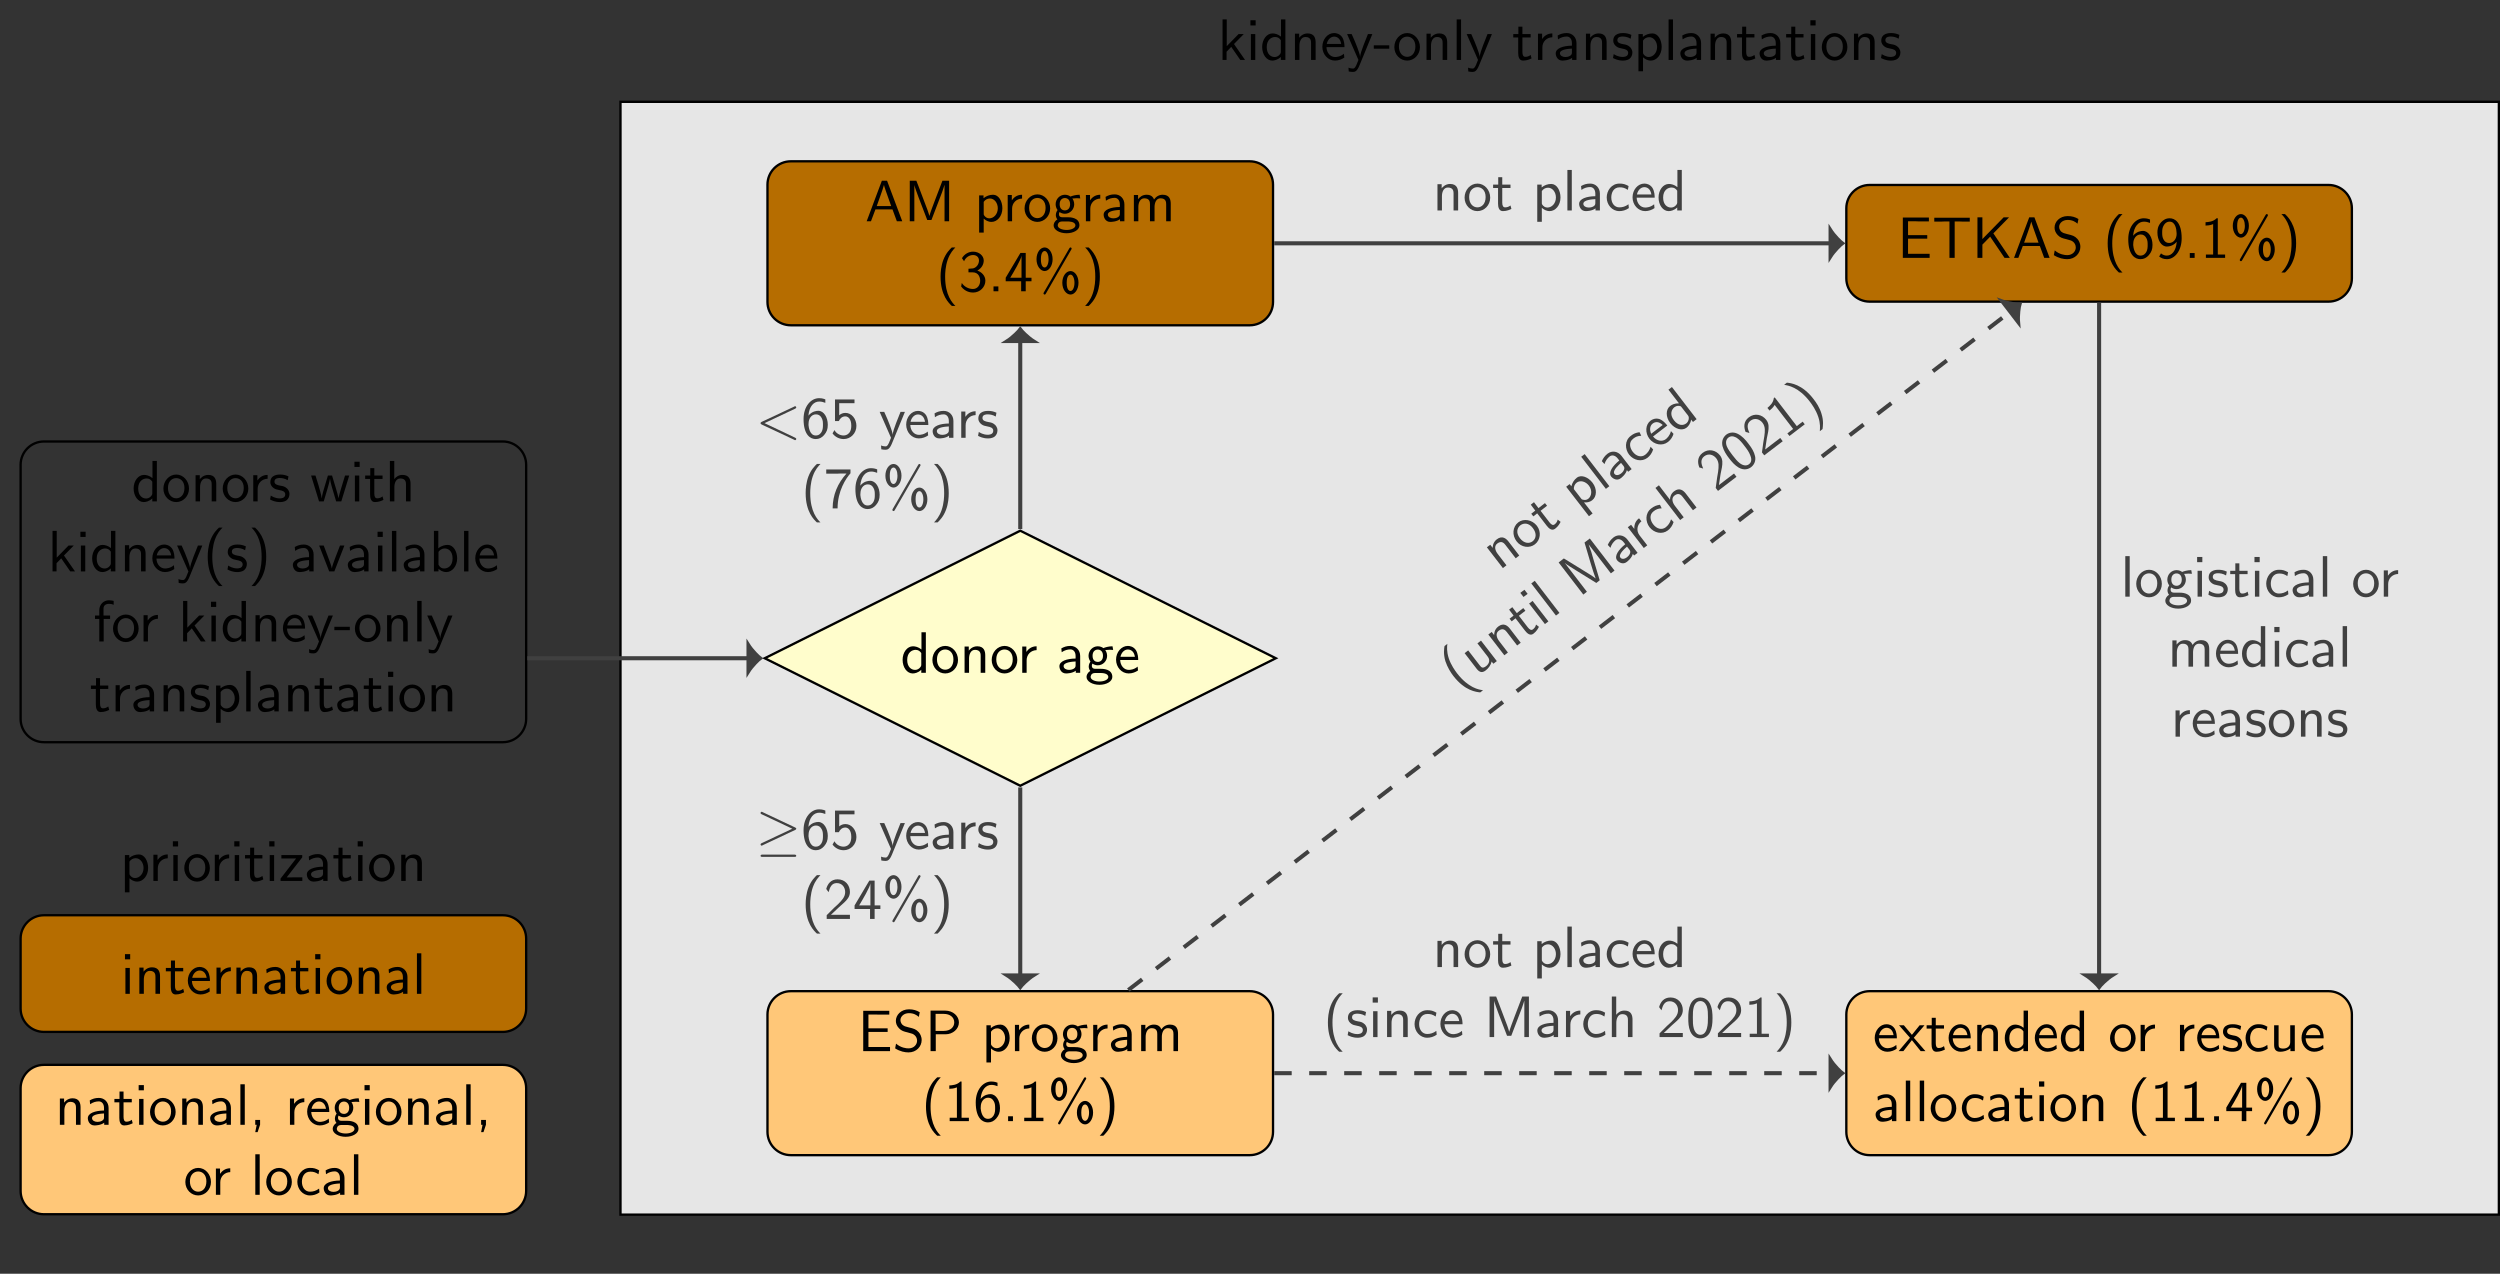 <?xml version="1.0" encoding="UTF-8"?>
<svg xmlns="http://www.w3.org/2000/svg" xmlns:xlink="http://www.w3.org/1999/xlink" width="426.978" height="217.545" viewBox="0 0 426.978 217.545">
<rect x="0" y="0" width="426.978" height="217.545" fill="#333333" stroke="none"/>
<defs>
<g>
<g id="glyph-0-0">
<path d="M 4.328 -6.922 L 3.578 -6.922 L 3.578 -3.984 C 3.047 -4.422 2.5 -4.531 2.125 -4.531 C 1.141 -4.531 0.359 -3.5 0.359 -2.219 C 0.359 -0.906 1.125 0.109 2.078 0.109 C 2.406 0.109 2.984 0.016 3.547 -0.516 L 3.547 0 L 4.328 0 Z M 3.547 -1.391 C 3.547 -1.25 3.531 -1.062 3.219 -0.781 C 2.984 -0.578 2.734 -0.5 2.484 -0.5 C 1.859 -0.5 1.141 -0.969 1.141 -2.203 C 1.141 -3.516 2 -3.922 2.578 -3.922 C 3.031 -3.922 3.328 -3.703 3.547 -3.375 Z M 3.547 -1.391 "/>
</g>
<g id="glyph-0-1">
<path d="M 4.672 -2.188 C 4.672 -3.531 3.672 -4.594 2.5 -4.594 C 1.266 -4.594 0.297 -3.5 0.297 -2.188 C 0.297 -0.875 1.312 0.109 2.484 0.109 C 3.672 0.109 4.672 -0.891 4.672 -2.188 Z M 2.484 -0.531 C 1.797 -0.531 1.078 -1.094 1.078 -2.297 C 1.078 -3.5 1.828 -3.984 2.484 -3.984 C 3.188 -3.984 3.891 -3.469 3.891 -2.297 C 3.891 -1.109 3.219 -0.531 2.484 -0.531 Z M 2.484 -0.531 "/>
</g>
<g id="glyph-0-2">
<path d="M 4.344 -2.969 C 4.344 -3.625 4.188 -4.531 2.969 -4.531 C 2.078 -4.531 1.578 -3.859 1.531 -3.781 L 1.531 -4.484 L 0.812 -4.484 L 0.812 0 L 1.578 0 L 1.578 -2.438 C 1.578 -3.094 1.828 -3.922 2.594 -3.922 C 3.547 -3.922 3.562 -3.219 3.562 -2.906 L 3.562 0 L 4.344 0 Z M 4.344 -2.969 "/>
</g>
<g id="glyph-0-3">
<path d="M 1.562 -2.141 C 1.562 -3.125 2.281 -3.844 3.266 -3.875 L 3.266 -4.531 C 2.375 -4.531 1.828 -4.031 1.516 -3.578 L 1.516 -4.484 L 0.812 -4.484 L 0.812 0 L 1.562 0 Z M 1.562 -2.141 "/>
</g>
<g id="glyph-0-4">
<path d="M 3.422 -4.281 C 2.906 -4.516 2.5 -4.594 1.984 -4.594 C 1.734 -4.594 0.328 -4.594 0.328 -3.297 C 0.328 -2.797 0.625 -2.484 0.875 -2.297 C 1.172 -2.078 1.391 -2.031 1.938 -1.922 C 2.297 -1.859 2.875 -1.734 2.875 -1.203 C 2.875 -0.516 2.094 -0.516 1.938 -0.516 C 1.141 -0.516 0.578 -0.891 0.406 -1 L 0.281 -0.328 C 0.594 -0.172 1.141 0.109 1.953 0.109 C 2.141 0.109 2.688 0.109 3.109 -0.203 C 3.422 -0.453 3.594 -0.844 3.594 -1.281 C 3.594 -1.828 3.219 -2.156 3.203 -2.188 C 2.812 -2.547 2.547 -2.609 2.047 -2.688 C 1.5 -2.797 1.031 -2.906 1.031 -3.391 C 1.031 -4 1.75 -4 1.891 -4 C 2.203 -4 2.734 -3.969 3.297 -3.625 Z M 3.422 -4.281 "/>
</g>
<g id="glyph-0-5">
<path d="M 6.656 -4.422 L 5.938 -4.422 L 5.297 -2.312 C 5.188 -1.953 4.891 -0.969 4.828 -0.531 C 4.781 -0.844 4.531 -1.734 4.359 -2.297 L 3.719 -4.422 L 3.016 -4.422 L 2.453 -2.547 C 2.344 -2.203 2 -1.062 1.969 -0.547 L 1.953 -0.547 C 1.906 -1.031 1.578 -2.156 1.422 -2.703 L 0.891 -4.422 L 0.141 -4.422 L 1.5 0 L 2.297 0 C 2.344 -0.156 2.688 -1.281 2.906 -2.047 C 3.047 -2.516 3.328 -3.5 3.359 -3.875 L 3.375 -3.875 C 3.391 -3.594 3.562 -2.906 3.688 -2.469 L 4.422 0 L 5.297 0 Z M 6.656 -4.422 "/>
</g>
<g id="glyph-0-6">
<path d="M 1.625 -6.781 L 0.734 -6.781 L 0.734 -5.891 L 1.625 -5.891 Z M 1.562 -4.422 L 0.812 -4.422 L 0.812 0 L 1.562 0 Z M 1.562 -4.422 "/>
</g>
<g id="glyph-0-7">
<path d="M 1.75 -3.844 L 3.156 -3.844 L 3.156 -4.422 L 1.75 -4.422 L 1.75 -5.688 L 1.062 -5.688 L 1.062 -4.422 L 0.188 -4.422 L 0.188 -3.844 L 1.031 -3.844 L 1.031 -1.188 C 1.031 -0.594 1.172 0.109 1.859 0.109 C 2.547 0.109 3.062 -0.141 3.312 -0.266 L 3.156 -0.859 C 2.891 -0.641 2.578 -0.531 2.25 -0.531 C 1.891 -0.531 1.75 -0.828 1.75 -1.359 Z M 1.75 -3.844 "/>
</g>
<g id="glyph-0-8">
<path d="M 4.344 -2.969 C 4.344 -3.625 4.188 -4.531 2.969 -4.531 C 2.359 -4.531 1.875 -4.234 1.562 -3.812 L 1.562 -6.922 L 0.812 -6.922 L 0.812 0 L 1.578 0 L 1.578 -2.438 C 1.578 -3.094 1.828 -3.922 2.594 -3.922 C 3.547 -3.922 3.562 -3.219 3.562 -2.906 L 3.562 0 L 4.344 0 Z M 4.344 -2.969 "/>
</g>
<g id="glyph-0-9">
<path d="M 2.797 -2.719 L 4.469 -4.422 L 3.578 -4.422 L 1.562 -2.359 L 1.562 -6.922 L 0.844 -6.922 L 0.844 0 L 1.531 0 L 1.531 -1.406 L 2.328 -2.234 L 3.875 0 L 4.688 0 Z M 2.797 -2.719 "/>
</g>
<g id="glyph-0-10">
<path d="M 4.125 -2.188 C 4.125 -2.516 4.109 -3.266 3.734 -3.875 C 3.312 -4.484 2.719 -4.594 2.359 -4.594 C 1.25 -4.594 0.344 -3.531 0.344 -2.25 C 0.344 -0.938 1.312 0.109 2.5 0.109 C 3.125 0.109 3.703 -0.125 4.094 -0.406 L 4.031 -1.062 C 3.406 -0.531 2.734 -0.5 2.516 -0.5 C 1.719 -0.5 1.078 -1.203 1.047 -2.188 Z M 1.094 -2.734 C 1.25 -3.484 1.781 -3.984 2.359 -3.984 C 2.875 -3.984 3.422 -3.656 3.562 -2.734 Z M 1.094 -2.734 "/>
</g>
<g id="glyph-0-11">
<path d="M 4.453 -4.422 L 3.703 -4.422 C 2.406 -1.25 2.375 -0.797 2.375 -0.562 L 2.359 -0.562 C 2.297 -1.234 1.5 -3.094 1.469 -3.188 L 0.922 -4.422 L 0.141 -4.422 L 2.078 0 C 1.953 0.312 1.75 0.812 1.719 0.891 C 1.453 1.469 1.281 1.469 1.141 1.469 C 0.984 1.469 0.672 1.438 0.375 1.312 L 0.422 1.969 C 0.641 2.016 0.922 2.047 1.141 2.047 C 1.5 2.047 1.859 1.922 2.266 0.906 Z M 4.453 -4.422 "/>
</g>
<g id="glyph-0-12">
<path d="M 2.703 -7.484 C 2.375 -7.172 1.719 -6.562 1.25 -5.344 C 0.859 -4.281 0.781 -3.219 0.781 -2.5 C 0.781 0.734 2.219 2.047 2.703 2.5 L 3.312 2.5 C 2.828 2.016 1.562 0.734 1.562 -2.5 C 1.562 -3.047 1.594 -4.219 2 -5.391 C 2.406 -6.547 2.984 -7.141 3.312 -7.484 Z M 2.703 -7.484 "/>
</g>
<g id="glyph-0-13">
<path d="M 1.172 2.5 C 1.484 2.188 2.156 1.578 2.609 0.359 C 3.016 -0.703 3.078 -1.766 3.078 -2.5 C 3.078 -5.719 1.641 -7.031 1.172 -7.484 L 0.562 -7.484 C 1.031 -7 2.297 -5.719 2.297 -2.5 C 2.297 -1.938 2.266 -0.766 1.859 0.406 C 1.453 1.562 0.891 2.156 0.562 2.5 Z M 1.172 2.5 "/>
</g>
<g id="glyph-0-14">
<path d="M 3.984 -2.875 C 3.984 -3.891 3.25 -4.594 2.328 -4.594 C 1.688 -4.594 1.234 -4.438 0.766 -4.172 L 0.828 -3.516 C 1.344 -3.875 1.844 -4 2.328 -4 C 2.797 -4 3.203 -3.609 3.203 -2.875 L 3.203 -2.438 C 1.703 -2.422 0.438 -2 0.438 -1.125 C 0.438 -0.703 0.703 0.109 1.578 0.109 C 1.719 0.109 2.656 0.094 3.234 -0.359 L 3.234 0 L 3.984 0 Z M 3.203 -1.312 C 3.203 -1.125 3.203 -0.875 2.859 -0.688 C 2.578 -0.516 2.188 -0.5 2.078 -0.5 C 1.609 -0.5 1.156 -0.734 1.156 -1.141 C 1.156 -1.844 2.766 -1.906 3.203 -1.938 Z M 3.203 -1.312 "/>
</g>
<g id="glyph-0-15">
<path d="M 4.453 -4.422 L 3.703 -4.422 L 2.906 -2.359 C 2.703 -1.797 2.391 -1 2.312 -0.531 L 2.297 -0.531 C 2.25 -0.891 1.984 -1.578 1.891 -1.844 L 0.922 -4.422 L 0.141 -4.422 L 1.859 0 L 2.734 0 Z M 4.453 -4.422 "/>
</g>
<g id="glyph-0-16">
<path d="M 1.562 -6.922 L 0.812 -6.922 L 0.812 0 L 1.562 0 Z M 1.562 -6.922 "/>
</g>
<g id="glyph-0-17">
<path d="M 1.562 -6.922 L 0.812 -6.922 L 0.812 0 L 1.594 0 L 1.594 -0.453 C 1.828 -0.234 2.266 0.109 2.938 0.109 C 3.922 0.109 4.781 -0.891 4.781 -2.219 C 4.781 -3.453 4.109 -4.531 3.172 -4.531 C 2.781 -4.531 2.156 -4.438 1.562 -3.953 Z M 1.594 -3.344 C 1.75 -3.578 2.109 -3.922 2.656 -3.922 C 3.25 -3.922 4 -3.5 4 -2.219 C 4 -0.922 3.172 -0.5 2.562 -0.5 C 2.172 -0.5 1.844 -0.672 1.594 -1.141 Z M 1.594 -3.344 "/>
</g>
<g id="glyph-0-18">
<path d="M 1.75 -3.844 L 2.844 -3.844 L 2.844 -4.422 L 1.719 -4.422 L 1.719 -5.609 C 1.719 -6.344 2.391 -6.422 2.656 -6.422 C 2.844 -6.422 3.125 -6.406 3.453 -6.25 L 3.453 -6.922 C 3.344 -6.953 3.031 -7.031 2.656 -7.031 C 1.719 -7.031 1 -6.312 1 -5.328 L 1 -4.422 L 0.266 -4.422 L 0.266 -3.844 L 1 -3.844 L 1 0 L 1.75 0 Z M 1.75 -3.844 "/>
</g>
<g id="glyph-0-19">
<path d="M 2.75 -1.922 L 2.75 -2.5 L 0.109 -2.5 L 0.109 -1.922 Z M 2.75 -1.922 "/>
</g>
<g id="glyph-0-20">
<path d="M 1.594 -0.453 C 1.906 -0.172 2.344 0.109 2.938 0.109 C 3.906 0.109 4.781 -0.875 4.781 -2.219 C 4.781 -3.422 4.156 -4.531 3.203 -4.531 C 2.609 -4.531 2.031 -4.328 1.562 -3.938 L 1.562 -4.422 L 0.812 -4.422 L 0.812 1.938 L 1.594 1.938 Z M 1.594 -3.312 C 1.828 -3.672 2.219 -3.891 2.656 -3.891 C 3.406 -3.891 4 -3.141 4 -2.219 C 4 -1.203 3.297 -0.5 2.547 -0.5 C 2.156 -0.5 1.891 -0.703 1.688 -0.969 C 1.594 -1.109 1.594 -1.141 1.594 -1.312 Z M 1.594 -3.312 "/>
</g>
<g id="glyph-0-21">
<path d="M 3.516 -3.891 C 3.734 -3.891 4 -3.938 4.25 -3.938 C 4.422 -3.938 4.812 -3.906 4.828 -3.906 L 4.719 -4.531 C 4.031 -4.531 3.453 -4.344 3.156 -4.219 C 2.938 -4.391 2.609 -4.531 2.203 -4.531 C 1.344 -4.531 0.625 -3.812 0.625 -2.906 C 0.625 -2.547 0.75 -2.188 0.953 -1.922 C 0.656 -1.516 0.656 -1.125 0.656 -1.078 C 0.656 -0.812 0.75 -0.531 0.922 -0.312 C 0.406 -0.016 0.281 0.453 0.281 0.703 C 0.281 1.453 1.266 2.047 2.484 2.047 C 3.703 2.047 4.688 1.469 4.688 0.703 C 4.688 -0.688 3.031 -0.688 2.641 -0.688 L 1.766 -0.688 C 1.641 -0.688 1.188 -0.688 1.188 -1.219 C 1.188 -1.328 1.219 -1.484 1.297 -1.578 C 1.5 -1.422 1.828 -1.281 2.203 -1.281 C 3.094 -1.281 3.797 -2.031 3.797 -2.906 C 3.797 -3.391 3.578 -3.766 3.469 -3.906 Z M 2.203 -1.859 C 1.828 -1.859 1.312 -2.078 1.312 -2.906 C 1.312 -3.734 1.828 -3.969 2.203 -3.969 C 2.625 -3.969 3.094 -3.688 3.094 -2.906 C 3.094 -2.141 2.625 -1.859 2.203 -1.859 Z M 2.656 0.031 C 2.875 0.031 4 0.031 4 0.719 C 4 1.156 3.312 1.484 2.5 1.484 C 1.688 1.484 0.984 1.172 0.984 0.703 C 0.984 0.672 0.984 0.031 1.75 0.031 Z M 2.656 0.031 "/>
</g>
<g id="glyph-0-22">
<path d="M 5.109 -3.281 L 5.109 -3.891 L 1.828 -3.891 L 1.828 -6.25 L 3.203 -6.25 C 3.312 -6.25 3.438 -6.234 3.562 -6.234 L 5.391 -6.234 L 5.391 -6.891 L 0.938 -6.891 L 0.938 0 L 5.516 0 L 5.516 -0.703 L 4.266 -0.703 C 4.141 -0.703 4.031 -0.703 3.906 -0.703 L 1.828 -0.703 L 1.828 -3.281 Z M 5.109 -3.281 "/>
</g>
<g id="glyph-0-23">
<path d="M 4.641 -6.641 C 4.094 -6.969 3.531 -7.141 2.812 -7.141 C 1.422 -7.141 0.562 -6.156 0.562 -5.172 C 0.562 -4.75 0.703 -4.328 1.094 -3.906 C 1.516 -3.453 1.953 -3.344 2.547 -3.203 C 3.391 -2.984 3.484 -2.953 3.766 -2.719 C 3.969 -2.547 4.188 -2.219 4.188 -1.781 C 4.188 -1.125 3.641 -0.469 2.734 -0.469 C 2.328 -0.469 1.422 -0.562 0.594 -1.281 L 0.438 -0.469 C 1.312 0.078 2.109 0.219 2.734 0.219 C 4.062 0.219 4.969 -0.781 4.969 -1.891 C 4.969 -2.531 4.672 -3.016 4.453 -3.25 C 3.984 -3.75 3.656 -3.844 2.734 -4.062 C 2.156 -4.203 2 -4.25 1.688 -4.5 C 1.625 -4.562 1.344 -4.859 1.344 -5.297 C 1.344 -5.875 1.891 -6.484 2.797 -6.484 C 3.641 -6.484 4.109 -6.156 4.484 -5.844 Z M 4.641 -6.641 "/>
</g>
<g id="glyph-0-24">
<path d="M 3.516 -2.875 C 4.75 -2.875 5.797 -3.781 5.797 -4.906 C 5.797 -5.969 4.812 -6.922 3.438 -6.922 L 0.953 -6.922 L 0.953 0 L 1.844 0 L 1.844 -2.875 Z M 3.219 -6.359 C 4.312 -6.359 5 -5.75 5 -4.906 C 5 -4.109 4.359 -3.453 3.219 -3.453 L 1.812 -3.453 L 1.812 -6.359 Z M 3.219 -6.359 "/>
</g>
<g id="glyph-0-25">
<path d="M 7.109 -2.969 C 7.109 -3.641 6.953 -4.531 5.734 -4.531 C 5.141 -4.531 4.625 -4.25 4.25 -3.719 C 4 -4.469 3.297 -4.531 2.984 -4.531 C 2.266 -4.531 1.797 -4.125 1.531 -3.766 L 1.531 -4.484 L 0.812 -4.484 L 0.812 0 L 1.578 0 L 1.578 -2.438 C 1.578 -3.125 1.859 -3.922 2.594 -3.922 C 3.516 -3.922 3.562 -3.281 3.562 -2.906 L 3.562 0 L 4.344 0 L 4.344 -2.438 C 4.344 -3.125 4.609 -3.922 5.359 -3.922 C 6.281 -3.922 6.328 -3.281 6.328 -2.906 L 6.328 0 L 7.109 0 Z M 7.109 -2.969 "/>
</g>
<g id="glyph-0-26">
<path d="M 2.984 -6.766 L 2.781 -6.766 C 2.188 -6.156 1.359 -6.125 0.891 -6.094 L 0.891 -5.516 C 1.219 -5.531 1.688 -5.547 2.188 -5.766 L 2.188 -0.578 L 0.953 -0.578 L 0.953 0 L 4.234 0 L 4.234 -0.578 L 2.984 -0.578 Z M 2.984 -6.766 "/>
</g>
<g id="glyph-0-27">
<path d="M 4.141 -6.562 C 3.625 -6.766 3.219 -6.766 3.078 -6.766 C 1.672 -6.766 0.422 -5.359 0.422 -3.203 C 0.422 -0.391 1.656 0.219 2.5 0.219 C 3.094 0.219 3.531 -0.016 3.922 -0.453 C 4.359 -0.969 4.562 -1.422 4.562 -2.219 C 4.562 -3.484 3.891 -4.609 2.938 -4.609 C 2.625 -4.609 1.859 -4.531 1.25 -3.781 C 1.391 -5.391 2.172 -6.188 3.094 -6.188 C 3.469 -6.188 3.781 -6.109 4.141 -5.969 Z M 1.266 -2.188 C 1.266 -2.328 1.266 -2.344 1.281 -2.469 C 1.281 -3.203 1.719 -4 2.547 -4 C 3.031 -4 3.312 -3.75 3.516 -3.375 C 3.719 -3.016 3.734 -2.656 3.734 -2.219 C 3.734 -1.875 3.734 -1.422 3.5 -1 C 3.328 -0.734 3.078 -0.391 2.5 -0.391 C 1.453 -0.391 1.297 -1.859 1.266 -2.188 Z M 1.266 -2.188 "/>
</g>
<g id="glyph-0-28">
<path d="M 1.797 -0.828 L 0.969 -0.828 L 0.969 0 L 1.797 0 Z M 1.797 -0.828 "/>
</g>
<g id="glyph-0-29">
<path d="M 6.484 -7.094 C 6.562 -7.219 6.562 -7.234 6.562 -7.281 C 6.562 -7.391 6.484 -7.484 6.375 -7.484 C 6.25 -7.484 6.203 -7.375 6.156 -7.312 L 1.828 0.172 C 1.828 0.188 1.75 0.297 1.75 0.359 C 1.75 0.469 1.859 0.562 1.953 0.562 C 2.062 0.562 2.109 0.484 2.156 0.406 Z M 7.734 -1.453 C 7.734 -2.641 7.062 -3.453 6.375 -3.453 C 5.641 -3.453 4.969 -2.625 4.969 -1.453 C 4.969 -0.266 5.656 0.562 6.375 0.562 C 7.078 0.562 7.734 -0.297 7.734 -1.453 Z M 6.375 -0.047 C 6.266 -0.047 5.719 -0.078 5.719 -1.453 C 5.719 -2.766 6.234 -2.844 6.375 -2.844 C 6.766 -2.844 7.047 -2.188 7.047 -1.453 C 7.047 -0.688 6.766 -0.047 6.375 -0.047 Z M 3.312 -5.469 C 3.312 -6.656 2.656 -7.484 1.953 -7.484 C 1.219 -7.484 0.562 -6.641 0.562 -5.469 C 0.562 -4.281 1.25 -3.453 1.953 -3.453 C 2.656 -3.453 3.312 -4.312 3.312 -5.469 Z M 1.953 -4.062 C 1.844 -4.062 1.312 -4.094 1.312 -5.469 C 1.312 -6.781 1.812 -6.875 1.953 -6.875 C 2.359 -6.875 2.625 -6.203 2.625 -5.469 C 2.625 -4.703 2.344 -4.062 1.953 -4.062 Z M 1.953 -4.062 "/>
</g>
<g id="glyph-0-30">
<path d="M 3.766 -6.922 L 2.875 -6.922 L 0.281 0 L 1.016 0 L 1.781 -2.031 L 4.688 -2.031 L 5.438 0 L 6.359 0 Z M 4.469 -2.594 L 2 -2.594 L 2.641 -4.391 C 2.844 -4.984 3.156 -5.828 3.234 -6.203 C 3.266 -6.062 3.328 -5.812 3.562 -5.156 Z M 4.469 -2.594 "/>
</g>
<g id="glyph-0-31">
<path d="M 5.281 -3.531 C 4.938 -2.625 4.469 -1.391 4.359 -0.922 L 4.344 -0.922 C 4.297 -1.141 4.172 -1.5 4.031 -1.922 L 2.469 -6.047 L 2.125 -6.922 L 1 -6.922 L 1 0 L 1.781 0 L 1.781 -6.188 C 1.844 -5.859 2.25 -4.781 2.5 -4.094 L 3.984 -0.219 L 4.703 -0.219 L 6.031 -3.688 C 6.344 -4.5 6.438 -4.75 6.516 -4.953 C 6.609 -5.25 6.875 -5.969 6.922 -6.188 L 6.938 -6.188 L 6.938 0 L 7.719 0 L 7.719 -6.922 L 6.578 -6.922 Z M 5.281 -3.531 "/>
</g>
<g id="glyph-0-32">
<path d="M 0.922 -5.125 C 1.203 -5.828 1.859 -6.188 2.469 -6.188 C 2.984 -6.188 3.469 -5.875 3.469 -5.25 C 3.469 -4.641 3.062 -4.047 2.453 -3.906 C 2.391 -3.891 2.375 -3.891 1.672 -3.844 L 1.672 -3.234 L 2.375 -3.234 C 3.453 -3.234 3.672 -2.297 3.672 -1.797 C 3.672 -1.031 3.203 -0.391 2.438 -0.391 C 1.75 -0.391 0.969 -0.734 0.531 -1.422 L 0.422 -0.812 C 1.141 0.125 2.062 0.219 2.469 0.219 C 3.672 0.219 4.562 -0.75 4.562 -1.797 C 4.562 -2.703 3.859 -3.312 3.188 -3.531 C 3.938 -3.938 4.281 -4.609 4.281 -5.25 C 4.281 -6.094 3.453 -6.766 2.469 -6.766 C 1.703 -6.766 0.984 -6.359 0.562 -5.656 Z M 0.922 -5.125 "/>
</g>
<g id="glyph-0-33">
<path d="M 3.703 -1.703 L 4.688 -1.703 L 4.688 -2.312 L 3.703 -2.312 L 3.703 -6.547 L 2.797 -6.547 L 0.281 -2.312 L 0.281 -1.703 L 2.922 -1.703 L 2.922 0 L 3.703 0 Z M 1.062 -2.312 C 1.578 -3.172 2.984 -5.531 2.984 -6.094 L 2.984 -2.312 Z M 1.062 -2.312 "/>
</g>
<g id="glyph-0-34">
<path d="M 3.844 -6.219 L 4.719 -6.219 C 4.844 -6.219 4.969 -6.203 5.078 -6.203 L 6.422 -6.203 L 6.422 -6.859 L 0.359 -6.859 L 0.359 -6.203 L 1.688 -6.203 C 1.812 -6.203 1.938 -6.219 2.047 -6.219 L 2.953 -6.219 L 2.953 0 L 3.844 0 Z M 3.844 -6.219 "/>
</g>
<g id="glyph-0-35">
<path d="M 3.672 -4.188 L 6.344 -6.922 L 5.422 -6.922 L 1.797 -3.219 L 1.797 -6.922 L 0.953 -6.922 L 0.953 0 L 1.797 0 L 1.797 -2.266 L 3.125 -3.625 L 5.578 0 L 6.484 0 Z M 3.672 -4.188 "/>
</g>
<g id="glyph-0-36">
<path d="M 0.719 -0.234 C 1.062 0.016 1.422 0.219 2.047 0.219 C 3.344 0.219 4.562 -1.172 4.562 -3.344 C 4.562 -6.125 3.375 -6.766 2.516 -6.766 C 1.828 -6.766 1.422 -6.453 1.062 -6.094 C 0.438 -5.406 0.422 -4.75 0.422 -4.328 C 0.422 -3.047 1.078 -1.938 2.031 -1.938 C 2.656 -1.938 3.297 -2.219 3.719 -2.766 C 3.609 -1.156 2.844 -0.391 2.047 -0.391 C 1.719 -0.391 1.391 -0.469 1.031 -0.766 Z M 3.688 -4.344 C 3.703 -4.266 3.703 -4.172 3.703 -4.094 C 3.703 -3.281 3.203 -2.547 2.422 -2.547 C 1.953 -2.547 1.672 -2.766 1.469 -3.141 C 1.25 -3.531 1.234 -3.891 1.234 -4.328 C 1.234 -4.766 1.25 -5.172 1.531 -5.609 C 1.719 -5.906 2 -6.188 2.516 -6.188 C 3.5 -6.188 3.672 -4.828 3.688 -4.344 Z M 3.688 -4.344 "/>
</g>
<g id="glyph-0-37">
<path d="M 2.594 -2.281 L 4.422 -4.422 L 3.594 -4.422 L 2.266 -2.781 L 0.891 -4.422 L 0.062 -4.422 L 1.938 -2.281 L 0 0 L 0.812 0 L 2.266 -1.875 L 3.766 0 L 4.578 0 Z M 2.594 -2.281 "/>
</g>
<g id="glyph-0-38">
<path d="M 4.094 -4.172 C 3.5 -4.5 3.156 -4.594 2.547 -4.594 C 1.172 -4.594 0.359 -3.391 0.359 -2.219 C 0.359 -0.984 1.266 0.109 2.516 0.109 C 3.047 0.109 3.594 -0.031 4.141 -0.406 L 4.078 -1.062 C 3.562 -0.672 3.031 -0.531 2.516 -0.531 C 1.688 -0.531 1.141 -1.25 1.141 -2.219 C 1.141 -3 1.5 -3.953 2.562 -3.953 C 3.078 -3.953 3.422 -3.875 3.969 -3.516 Z M 4.094 -4.172 "/>
</g>
<g id="glyph-0-39">
<path d="M 4.344 -4.422 L 3.562 -4.422 L 3.562 -1.531 C 3.562 -0.781 3 -0.438 2.359 -0.438 C 1.656 -0.438 1.578 -0.703 1.578 -1.125 L 1.578 -4.422 L 0.812 -4.422 L 0.812 -1.094 C 0.812 -0.375 1.031 0.109 1.859 0.109 C 2.391 0.109 3.094 -0.047 3.594 -0.484 L 3.594 0 L 4.344 0 Z M 4.344 -4.422 "/>
</g>
<g id="glyph-0-40">
<path d="M 1.531 -5.906 L 4.141 -5.906 L 4.141 -6.547 L 0.812 -6.547 L 0.812 -2.859 L 1.469 -2.859 C 1.641 -3.266 2 -3.656 2.578 -3.656 C 3.047 -3.656 3.594 -3.234 3.594 -2.047 C 3.594 -0.391 2.375 -0.391 2.281 -0.391 C 1.609 -0.391 1 -0.781 0.719 -1.312 L 0.391 -0.75 C 0.797 -0.188 1.484 0.219 2.297 0.219 C 3.484 0.219 4.469 -0.766 4.469 -2.031 C 4.469 -3.266 3.625 -4.25 2.594 -4.25 C 2.188 -4.25 1.812 -4.109 1.531 -3.844 Z M 1.531 -5.906 "/>
</g>
<g id="glyph-0-41">
<path d="M 2.312 -5.828 C 2.438 -5.828 2.547 -5.844 2.672 -5.844 L 3.875 -5.844 C 2.406 -4.219 1.516 -2.219 1.516 0.109 L 2.359 0.109 C 2.359 -2.875 3.781 -5.016 4.562 -5.891 L 4.562 -6.547 L 0.422 -6.547 L 0.422 -5.828 Z M 2.312 -5.828 "/>
</g>
<g id="glyph-0-42">
<path d="M 1.734 -1.875 L 0.5 -0.641 L 0.5 0 L 4.469 0 L 4.469 -0.703 L 2.656 -0.703 C 2.547 -0.703 2.422 -0.703 2.297 -0.703 L 1.219 -0.703 C 1.531 -0.984 2.297 -1.719 2.609 -2.016 C 2.797 -2.188 3.297 -2.609 3.484 -2.797 C 3.938 -3.234 4.469 -3.766 4.469 -4.609 C 4.469 -5.766 3.672 -6.766 2.359 -6.766 C 1.219 -6.766 0.656 -5.984 0.422 -5.125 C 0.531 -4.953 0.594 -4.891 0.609 -4.859 C 0.625 -4.844 0.734 -4.719 0.828 -4.578 C 1.031 -5.344 1.312 -6.125 2.219 -6.125 C 3.156 -6.125 3.656 -5.375 3.656 -4.594 C 3.656 -3.75 3.094 -3.188 2.5 -2.578 Z M 1.734 -1.875 "/>
</g>
<g id="glyph-0-43">
<path d="M 4.562 -3.25 C 4.562 -4.031 4.516 -4.969 4.094 -5.766 C 3.688 -6.516 3 -6.766 2.5 -6.766 C 1.906 -6.766 1.203 -6.484 0.797 -5.609 C 0.469 -4.875 0.422 -4.047 0.422 -3.25 C 0.422 -2.469 0.453 -1.734 0.75 -1 C 1.156 -0.047 1.906 0.219 2.484 0.219 C 3.203 0.219 3.844 -0.188 4.156 -0.875 C 4.453 -1.531 4.562 -2.188 4.562 -3.25 Z M 2.5 -0.391 C 1.969 -0.391 1.562 -0.766 1.359 -1.484 C 1.203 -2.047 1.203 -2.594 1.203 -3.375 C 1.203 -4 1.203 -4.594 1.359 -5.141 C 1.422 -5.328 1.672 -6.156 2.484 -6.156 C 3.266 -6.156 3.516 -5.391 3.594 -5.219 C 3.781 -4.656 3.781 -3.984 3.781 -3.375 C 3.781 -2.719 3.781 -2.078 3.594 -1.453 C 3.344 -0.547 2.812 -0.391 2.5 -0.391 Z M 2.5 -0.391 "/>
</g>
<g id="glyph-0-44">
<path d="M 1.797 -0.016 L 1.797 -0.828 L 0.969 -0.828 L 0.969 0 L 1.219 0 L 0.969 1.25 L 1.375 1.25 Z M 1.797 -0.016 "/>
</g>
<g id="glyph-0-45">
<path d="M 3.984 -4.031 L 3.984 -4.422 L 0.422 -4.422 L 0.422 -3.844 L 1.797 -3.844 C 1.922 -3.844 2.047 -3.844 2.156 -3.844 L 2.938 -3.844 L 0.281 -0.406 L 0.281 0 L 4 0 L 4 -0.625 L 2.547 -0.625 C 2.422 -0.625 2.297 -0.609 2.188 -0.609 L 1.328 -0.609 Z M 3.984 -4.031 "/>
</g>
<g id="glyph-1-0">
<path d="M 6.734 -4.969 C 6.844 -5.031 6.922 -5.078 6.922 -5.188 C 6.922 -5.297 6.828 -5.391 6.719 -5.391 C 6.688 -5.391 6.672 -5.391 6.547 -5.312 L 1.016 -2.719 C 0.906 -2.656 0.828 -2.609 0.828 -2.5 C 0.828 -2.375 0.906 -2.328 1.016 -2.266 L 6.547 0.328 C 6.672 0.406 6.688 0.406 6.719 0.406 C 6.828 0.406 6.922 0.312 6.922 0.203 C 6.922 0.094 6.844 0.047 6.734 -0.016 L 1.5 -2.5 Z M 6.734 -4.969 "/>
</g>
<g id="glyph-2-0">
<path d="M 1.625 -5 C 1.234 -5.516 0.547 -6.141 -0.406 -5.406 C -1.125 -4.859 -1.109 -4.031 -1.094 -3.938 L -1.516 -4.484 L -2.094 -4.047 L 0.641 -0.5 L 1.25 -0.969 L -0.234 -2.906 C -0.641 -3.422 -0.938 -4.219 -0.328 -4.688 C 0.422 -5.266 0.859 -4.719 1.062 -4.469 L 2.828 -2.172 L 3.438 -2.641 Z M 1.625 -5 "/>
</g>
<g id="glyph-2-1">
<path d="M 2.375 -4.578 C 1.547 -5.641 0.109 -5.875 -0.812 -5.172 C -1.797 -4.406 -1.906 -2.969 -1.094 -1.922 C -0.297 -0.875 1.109 -0.703 2.031 -1.422 C 2.969 -2.141 3.156 -3.547 2.375 -4.578 Z M 1.641 -1.938 C 1.094 -1.516 0.188 -1.516 -0.547 -2.484 C -1.281 -3.438 -0.969 -4.266 -0.453 -4.672 C 0.109 -5.094 0.969 -5.125 1.672 -4.203 C 2.406 -3.25 2.219 -2.391 1.641 -1.938 Z M 1.641 -1.938 "/>
</g>
<g id="glyph-2-2">
<path d="M -0.953 -4.109 L 0.156 -4.969 L -0.203 -5.422 L -1.312 -4.562 L -2.078 -5.578 L -2.625 -5.156 L -1.859 -4.141 L -2.547 -3.609 L -2.188 -3.156 L -1.531 -3.672 L 0.094 -1.562 C 0.453 -1.094 0.984 -0.625 1.531 -1.047 C 2.078 -1.453 2.344 -1.969 2.469 -2.219 L 1.969 -2.609 C 1.906 -2.266 1.719 -2 1.453 -1.797 C 1.172 -1.578 0.891 -1.719 0.562 -2.141 Z M -0.953 -4.109 "/>
</g>
<g id="glyph-2-3">
<path d="M 0.984 -1.328 C 1.406 -1.297 1.922 -1.328 2.391 -1.703 C 3.156 -2.281 3.266 -3.609 2.438 -4.688 C 1.703 -5.641 0.531 -6.125 -0.234 -5.547 C -0.703 -5.188 -1.031 -4.672 -1.172 -4.078 L -1.469 -4.453 L -2.062 -4 L 1.828 1.031 L 2.453 0.562 Z M -0.75 -3.594 C -0.781 -4.016 -0.609 -4.438 -0.266 -4.703 C 0.328 -5.156 1.25 -4.922 1.812 -4.203 C 2.438 -3.391 2.297 -2.406 1.703 -1.938 C 1.391 -1.703 1.078 -1.719 0.75 -1.797 C 0.594 -1.844 0.562 -1.875 0.469 -2.016 Z M -0.75 -3.594 "/>
</g>
<g id="glyph-2-4">
<path d="M -2.984 -6.438 L -3.578 -5.984 L 0.641 -0.5 L 1.234 -0.953 Z M -2.984 -6.438 "/>
</g>
<g id="glyph-2-5">
<path d="M 1.406 -4.703 C 0.781 -5.5 -0.219 -5.625 -0.953 -5.062 C -1.453 -4.672 -1.719 -4.266 -1.938 -3.781 L -1.484 -3.281 C -1.297 -3.891 -0.969 -4.297 -0.594 -4.594 C -0.219 -4.875 0.328 -4.812 0.781 -4.234 L 1.047 -3.891 C -0.125 -2.953 -0.875 -1.844 -0.344 -1.156 C -0.078 -0.828 0.625 -0.328 1.312 -0.875 C 1.422 -0.953 2.172 -1.547 2.344 -2.25 L 2.562 -1.969 L 3.156 -2.422 Z M 1.734 -3 C 1.844 -2.844 2 -2.641 1.844 -2.297 C 1.734 -1.984 1.422 -1.719 1.328 -1.656 C 0.969 -1.375 0.469 -1.281 0.219 -1.609 C -0.203 -2.172 1.031 -3.203 1.344 -3.484 Z M 1.734 -3 "/>
</g>
<g id="glyph-2-6">
<path d="M 0.703 -5.812 C 0.031 -5.703 -0.297 -5.562 -0.781 -5.188 C -1.875 -4.359 -1.781 -2.906 -1.078 -1.984 C -0.312 -1 1.062 -0.672 2.062 -1.438 C 2.484 -1.766 2.828 -2.219 3.031 -2.859 L 2.594 -3.328 C 2.422 -2.703 2.078 -2.266 1.672 -1.953 C 1.016 -1.453 0.141 -1.688 -0.453 -2.469 C -0.922 -3.078 -1.219 -4.062 -0.375 -4.703 C 0.031 -5.016 0.359 -5.172 1 -5.203 Z M 0.703 -5.812 "/>
</g>
<g id="glyph-2-7">
<path d="M 1.938 -4.25 C 1.734 -4.516 1.266 -5.094 0.594 -5.359 C -0.109 -5.562 -0.641 -5.297 -0.922 -5.078 C -1.812 -4.406 -1.891 -3 -1.109 -1.984 C -0.312 -0.953 1.109 -0.703 2.047 -1.438 C 2.547 -1.812 2.859 -2.344 3 -2.828 L 2.562 -3.297 C 2.375 -2.5 1.859 -2.062 1.688 -1.922 C 1.047 -1.438 0.125 -1.609 -0.5 -2.375 Z M -0.812 -2.844 C -1.141 -3.531 -1.016 -4.25 -0.547 -4.594 C -0.141 -4.906 0.484 -4.984 1.156 -4.344 Z M -0.812 -2.844 "/>
</g>
<g id="glyph-2-8">
<path d="M -0.781 -8.125 L -1.375 -7.672 L 0.422 -5.344 C -0.281 -5.359 -0.781 -5.125 -1.078 -4.891 C -1.859 -4.297 -1.859 -3 -1.078 -1.984 C -0.266 -0.938 0.953 -0.594 1.703 -1.172 C 1.969 -1.375 2.375 -1.797 2.5 -2.562 L 2.812 -2.156 L 3.438 -2.641 Z M 1.969 -3.266 C 2.047 -3.141 2.156 -3 2.078 -2.594 C 2 -2.266 1.859 -2.062 1.656 -1.906 C 1.156 -1.531 0.312 -1.469 -0.438 -2.453 C -1.234 -3.484 -0.812 -4.328 -0.344 -4.688 C 0.016 -4.953 0.391 -4.969 0.75 -4.828 Z M 1.969 -3.266 "/>
</g>
<g id="glyph-2-9">
<path d="M -2.422 -7.578 C -2.5 -7.141 -2.641 -6.25 -2.281 -5 C -1.922 -3.922 -1.344 -3.016 -0.906 -2.453 C 1.078 0.109 3.016 0.266 3.672 0.344 L 4.156 -0.031 C 3.469 -0.125 1.688 -0.375 -0.297 -2.938 C -0.625 -3.375 -1.312 -4.312 -1.703 -5.484 C -2.078 -6.656 -2 -7.469 -1.938 -7.953 Z M -2.422 -7.578 "/>
</g>
<g id="glyph-2-10">
<path d="M 0.734 -6.141 L 0.125 -5.672 L 1.891 -3.391 C 2.359 -2.797 2.109 -2.172 1.609 -1.781 C 1.047 -1.359 0.828 -1.531 0.562 -1.859 L -1.453 -4.469 L -2.062 -4 L -0.031 -1.359 C 0.406 -0.797 0.875 -0.531 1.531 -1.047 C 1.953 -1.359 2.422 -1.922 2.547 -2.578 L 2.844 -2.188 L 3.438 -2.641 Z M 0.734 -6.141 "/>
</g>
<g id="glyph-2-11">
<path d="M -2.859 -6.359 L -3.562 -5.828 L -3.016 -5.125 L -2.312 -5.656 Z M -1.469 -4.453 L -2.062 -4 L 0.641 -0.5 L 1.234 -0.953 Z M -1.469 -4.453 "/>
</g>
<g id="glyph-2-12">
<path d="M 2.031 -6.016 C 2.312 -5.094 2.703 -3.828 2.891 -3.391 L 2.875 -3.375 C 2.703 -3.531 2.391 -3.734 2.031 -3.969 L -1.734 -6.297 L -2.531 -6.781 L -3.422 -6.094 L 0.797 -0.609 L 1.406 -1.094 L -2.359 -6 C -2.109 -5.766 -1.141 -5.172 -0.516 -4.781 L 3.016 -2.594 L 3.594 -3.047 L 2.531 -6.594 C 2.281 -7.438 2.219 -7.688 2.156 -7.891 C 2.031 -8.188 1.812 -8.922 1.719 -9.125 L 1.734 -9.141 L 5.5 -4.234 L 6.125 -4.703 L 1.906 -10.188 L 1 -9.5 Z M 2.031 -6.016 "/>
</g>
<g id="glyph-2-13">
<path d="M -0.078 -2.656 C -0.672 -3.438 -0.531 -4.438 0.234 -5.062 L -0.172 -5.578 C -0.891 -5.047 -1 -4.312 -0.984 -3.766 L -1.531 -4.469 L -2.094 -4.047 L 0.641 -0.5 L 1.234 -0.953 Z M -0.078 -2.656 "/>
</g>
<g id="glyph-2-14">
<path d="M 1.625 -5 C 1.234 -5.516 0.547 -6.141 -0.406 -5.406 C -0.891 -5.031 -1.094 -4.5 -1.094 -3.969 L -2.984 -6.438 L -3.578 -5.984 L 0.641 -0.5 L 1.25 -0.969 L -0.234 -2.906 C -0.641 -3.422 -0.938 -4.219 -0.328 -4.688 C 0.422 -5.266 0.859 -4.719 1.062 -4.469 L 2.828 -2.172 L 3.438 -2.641 Z M 1.625 -5 "/>
</g>
<g id="glyph-2-15">
<path d="M 0.234 -2.547 L 0 -0.812 L 0.391 -0.312 L 3.547 -2.719 L 3.125 -3.281 L 1.688 -2.188 C 1.594 -2.109 1.5 -2.031 1.406 -1.969 L 0.547 -1.312 C 0.625 -1.719 0.781 -2.766 0.828 -3.188 C 0.891 -3.438 1.016 -4.078 1.062 -4.344 C 1.156 -4.969 1.25 -5.703 0.734 -6.375 C 0.031 -7.281 -1.219 -7.594 -2.25 -6.797 C -3.156 -6.109 -3.125 -5.156 -2.797 -4.312 C -2.594 -4.25 -2.516 -4.234 -2.484 -4.234 C -2.453 -4.219 -2.297 -4.188 -2.141 -4.125 C -2.453 -4.859 -2.688 -5.656 -1.969 -6.219 C -1.234 -6.781 -0.391 -6.5 0.094 -5.875 C 0.609 -5.203 0.516 -4.422 0.406 -3.578 Z M 0.234 -2.547 "/>
</g>
<g id="glyph-2-16">
<path d="M 1.625 -5.359 C 1.156 -5.984 0.547 -6.688 -0.266 -7.062 C -1.047 -7.422 -1.75 -7.188 -2.141 -6.891 C -2.609 -6.516 -3 -5.875 -2.797 -4.938 C -2.594 -4.141 -2.141 -3.453 -1.656 -2.828 C -1.172 -2.203 -0.703 -1.656 -0.016 -1.25 C 0.891 -0.734 1.656 -0.984 2.109 -1.344 C 2.672 -1.781 2.938 -2.5 2.766 -3.219 C 2.594 -3.938 2.281 -4.516 1.625 -5.359 Z M 1.75 -1.844 C 1.328 -1.516 0.766 -1.562 0.172 -2 C -0.297 -2.359 -0.625 -2.797 -1.109 -3.406 C -1.484 -3.906 -1.844 -4.375 -2.062 -4.906 C -2.125 -5.078 -2.422 -5.891 -1.781 -6.391 C -1.156 -6.859 -0.5 -6.406 -0.344 -6.328 C 0.156 -6 0.578 -5.469 0.938 -4.984 C 1.344 -4.469 1.734 -3.953 1.953 -3.344 C 2.328 -2.469 2 -2.031 1.75 -1.844 Z M 1.75 -1.844 "/>
</g>
<g id="glyph-2-17">
<path d="M -1.766 -7.172 L -1.922 -7.062 C -2.016 -6.203 -2.656 -5.688 -3.016 -5.375 L -2.656 -4.922 C -2.406 -5.141 -2.031 -5.422 -1.781 -5.891 L 1.375 -1.781 L 0.391 -1.031 L 0.75 -0.578 L 3.359 -2.578 L 3 -3.031 L 2 -2.266 Z M -1.766 -7.172 "/>
</g>
<g id="glyph-2-18">
<path d="M 2.453 1.266 C 2.5 0.828 2.672 -0.062 2.281 -1.312 C 1.969 -2.406 1.359 -3.281 0.906 -3.859 C -1.047 -6.406 -2.984 -6.578 -3.641 -6.656 L -4.109 -6.281 C -3.453 -6.172 -1.656 -5.938 0.297 -3.391 C 0.641 -2.938 1.328 -1.984 1.719 -0.812 C 2.109 0.344 2.016 1.156 1.984 1.641 Z M 2.453 1.266 "/>
</g>
<g id="glyph-3-0">
<path d="M 6.719 -3.234 C 6.859 -3.297 6.922 -3.359 6.922 -3.453 C 6.922 -3.547 6.875 -3.609 6.719 -3.672 L 1.219 -6.266 C 1.094 -6.344 1.047 -6.344 1.031 -6.344 C 0.906 -6.344 0.828 -6.25 0.828 -6.141 C 0.828 -6.016 0.906 -5.969 1.016 -5.922 L 6.25 -3.453 L 1.031 -1 C 0.844 -0.906 0.828 -0.828 0.828 -0.766 C 0.828 -0.656 0.922 -0.562 1.031 -0.562 C 1.062 -0.562 1.078 -0.562 1.203 -0.641 Z M 6.562 1.359 C 6.734 1.359 6.922 1.359 6.922 1.172 C 6.922 0.969 6.703 0.969 6.562 0.969 L 1.188 0.969 C 1.031 0.969 0.828 0.969 0.828 1.172 C 0.828 1.359 1 1.359 1.172 1.359 Z M 6.562 1.359 "/>
</g>
</g>
<clipPath id="clip-0">
<path clip-rule="nonzero" d="M 105 17 L 426.977 17 L 426.977 208 L 105 208 Z M 105 17 "/>
</clipPath>
</defs>
<g clip-path="url(#clip-0)">
<path fill-rule="nonzero" fill="rgb(89.999%, 89.999%, 89.999%)" fill-opacity="1" stroke-width="0.399" stroke-linecap="butt" stroke-linejoin="miter" stroke="rgb(0%, 0%, 0%)" stroke-opacity="1" stroke-miterlimit="10" d="M 59.282 -106.371 L 380.094 -106.371 L 380.094 83.695 L 59.282 83.695 Z M 59.282 -106.371 " transform="matrix(1, 0, 0, -1, 46.691, 101.082)"/>
</g>
<path fill="none" stroke-width="0.399" stroke-linecap="butt" stroke-linejoin="miter" stroke="rgb(0%, 0%, 0%)" stroke-opacity="1" stroke-miterlimit="10" d="M 39.188 25.68 L -39.187 25.68 C -41.386 25.68 -43.171 23.898 -43.171 21.695 L -43.171 -21.695 C -43.171 -23.898 -41.386 -25.68 -39.187 -25.68 L 39.188 -25.68 C 41.387 -25.68 43.172 -23.898 43.172 -21.695 L 43.172 21.695 C 43.172 23.898 41.387 25.68 39.188 25.68 Z M 39.188 25.68 " transform="matrix(1, 0, 0, -1, 46.691, 101.082)"/>
<g fill="rgb(0%, 0%, 0%)" fill-opacity="1">
<use xlink:href="#glyph-0-0" x="22.462" y="85.64"/>
<use xlink:href="#glyph-0-1" x="27.61" y="85.64"/>
<use xlink:href="#glyph-0-2" x="32.591" y="85.64"/>
<use xlink:href="#glyph-0-1" x="37.739" y="85.64"/>
</g>
<g fill="rgb(0%, 0%, 0%)" fill-opacity="1">
<use xlink:href="#glyph-0-3" x="42.441" y="85.64"/>
<use xlink:href="#glyph-0-4" x="45.845" y="85.64"/>
</g>
<g fill="rgb(0%, 0%, 0%)" fill-opacity="1">
<use xlink:href="#glyph-0-5" x="52.991" y="85.64"/>
<use xlink:href="#glyph-0-6" x="59.799" y="85.64"/>
<use xlink:href="#glyph-0-7" x="62.179" y="85.64"/>
<use xlink:href="#glyph-0-8" x="65.776" y="85.64"/>
</g>
<g fill="rgb(0%, 0%, 0%)" fill-opacity="1">
<use xlink:href="#glyph-0-9" x="8.127" y="97.595"/>
<use xlink:href="#glyph-0-6" x="12.998" y="97.595"/>
<use xlink:href="#glyph-0-0" x="15.378" y="97.595"/>
<use xlink:href="#glyph-0-2" x="20.525" y="97.595"/>
<use xlink:href="#glyph-0-10" x="25.673" y="97.595"/>
<use xlink:href="#glyph-0-11" x="30.101" y="97.595"/>
<use xlink:href="#glyph-0-12" x="34.694" y="97.595"/>
<use xlink:href="#glyph-0-4" x="38.569" y="97.595"/>
<use xlink:href="#glyph-0-13" x="42.387" y="97.595"/>
</g>
<g fill="rgb(0%, 0%, 0%)" fill-opacity="1">
<use xlink:href="#glyph-0-14" x="49.579" y="97.595"/>
<use xlink:href="#glyph-0-15" x="54.367" y="97.595"/>
<use xlink:href="#glyph-0-14" x="58.961" y="97.595"/>
<use xlink:href="#glyph-0-6" x="63.749" y="97.595"/>
<use xlink:href="#glyph-0-16" x="66.129" y="97.595"/>
<use xlink:href="#glyph-0-14" x="68.509" y="97.595"/>
<use xlink:href="#glyph-0-17" x="73.297" y="97.595"/>
<use xlink:href="#glyph-0-16" x="78.445" y="97.595"/>
<use xlink:href="#glyph-0-10" x="80.825" y="97.595"/>
</g>
<g fill="rgb(0%, 0%, 0%)" fill-opacity="1">
<use xlink:href="#glyph-0-18" x="15.959" y="109.551"/>
<use xlink:href="#glyph-0-1" x="19.004" y="109.551"/>
</g>
<g fill="rgb(0%, 0%, 0%)" fill-opacity="1">
<use xlink:href="#glyph-0-3" x="23.706" y="109.551"/>
</g>
<g fill="rgb(0%, 0%, 0%)" fill-opacity="1">
<use xlink:href="#glyph-0-9" x="30.428" y="109.551"/>
<use xlink:href="#glyph-0-6" x="35.298" y="109.551"/>
<use xlink:href="#glyph-0-0" x="37.678" y="109.551"/>
<use xlink:href="#glyph-0-2" x="42.826" y="109.551"/>
<use xlink:href="#glyph-0-10" x="47.974" y="109.551"/>
<use xlink:href="#glyph-0-11" x="52.401" y="109.551"/>
<use xlink:href="#glyph-0-19" x="56.995" y="109.551"/>
<use xlink:href="#glyph-0-1" x="60.315" y="109.551"/>
<use xlink:href="#glyph-0-2" x="65.297" y="109.551"/>
<use xlink:href="#glyph-0-16" x="70.444" y="109.551"/>
<use xlink:href="#glyph-0-11" x="72.825" y="109.551"/>
</g>
<g fill="rgb(0%, 0%, 0%)" fill-opacity="1">
<use xlink:href="#glyph-0-7" x="15.336" y="121.506"/>
<use xlink:href="#glyph-0-3" x="18.933" y="121.506"/>
<use xlink:href="#glyph-0-14" x="22.338" y="121.506"/>
<use xlink:href="#glyph-0-2" x="27.126" y="121.506"/>
<use xlink:href="#glyph-0-4" x="32.273" y="121.506"/>
<use xlink:href="#glyph-0-20" x="36.092" y="121.506"/>
<use xlink:href="#glyph-0-16" x="41.24" y="121.506"/>
<use xlink:href="#glyph-0-14" x="43.62" y="121.506"/>
<use xlink:href="#glyph-0-2" x="48.408" y="121.506"/>
<use xlink:href="#glyph-0-7" x="53.556" y="121.506"/>
<use xlink:href="#glyph-0-14" x="57.153" y="121.506"/>
<use xlink:href="#glyph-0-7" x="61.941" y="121.506"/>
<use xlink:href="#glyph-0-6" x="65.539" y="121.506"/>
<use xlink:href="#glyph-0-1" x="67.919" y="121.506"/>
<use xlink:href="#glyph-0-2" x="72.9" y="121.506"/>
</g>
<path fill-rule="nonzero" fill="rgb(100%, 98.979%, 80%)" fill-opacity="1" stroke-width="0.399" stroke-linecap="butt" stroke-linejoin="miter" stroke="rgb(0%, 0%, 0%)" stroke-opacity="1" stroke-miterlimit="10" d="M 171.204 -11.34 L 127.559 10.441 L 83.918 -11.34 L 127.559 -33.117 Z M 171.204 -11.34 " transform="matrix(1, 0, 0, -1, 46.691, 101.082)"/>
<g fill="rgb(0%, 0%, 0%)" fill-opacity="1">
<use xlink:href="#glyph-0-0" x="153.799" y="114.911"/>
<use xlink:href="#glyph-0-1" x="158.947" y="114.911"/>
<use xlink:href="#glyph-0-2" x="163.928" y="114.911"/>
<use xlink:href="#glyph-0-1" x="169.076" y="114.911"/>
</g>
<g fill="rgb(0%, 0%, 0%)" fill-opacity="1">
<use xlink:href="#glyph-0-3" x="173.778" y="114.911"/>
</g>
<g fill="rgb(0%, 0%, 0%)" fill-opacity="1">
<use xlink:href="#glyph-0-14" x="180.5" y="114.911"/>
<use xlink:href="#glyph-0-21" x="185.288" y="114.911"/>
<use xlink:href="#glyph-0-10" x="190.269" y="114.911"/>
</g>
<path fill-rule="nonzero" fill="rgb(100%, 78.125%, 46.875%)" fill-opacity="1" stroke-width="0.399" stroke-linecap="butt" stroke-linejoin="miter" stroke="rgb(0%, 0%, 0%)" stroke-opacity="1" stroke-miterlimit="10" d="M 166.746 -68.203 L 88.375 -68.203 C 86.172 -68.203 84.387 -69.988 84.387 -72.188 L 84.387 -92.223 C 84.387 -94.426 86.172 -96.207 88.375 -96.207 L 166.746 -96.207 C 168.95 -96.207 170.731 -94.426 170.731 -92.223 L 170.731 -72.188 C 170.731 -69.988 168.95 -68.203 166.746 -68.203 Z M 166.746 -68.203 " transform="matrix(1, 0, 0, -1, 46.691, 101.082)"/>
<g fill="rgb(0%, 0%, 0%)" fill-opacity="1">
<use xlink:href="#glyph-0-22" x="146.493" y="179.523"/>
<use xlink:href="#glyph-0-23" x="152.443" y="179.523"/>
<use xlink:href="#glyph-0-24" x="157.978" y="179.523"/>
</g>
<g fill="rgb(0%, 0%, 0%)" fill-opacity="1">
<use xlink:href="#glyph-0-20" x="167.661" y="179.523"/>
</g>
<g fill="rgb(0%, 0%, 0%)" fill-opacity="1">
<use xlink:href="#glyph-0-3" x="172.529" y="179.523"/>
<use xlink:href="#glyph-0-1" x="175.933" y="179.523"/>
<use xlink:href="#glyph-0-21" x="180.915" y="179.523"/>
<use xlink:href="#glyph-0-3" x="185.896" y="179.523"/>
<use xlink:href="#glyph-0-14" x="189.3" y="179.523"/>
<use xlink:href="#glyph-0-25" x="194.088" y="179.523"/>
</g>
<g fill="rgb(0%, 0%, 0%)" fill-opacity="1">
<use xlink:href="#glyph-0-12" x="157.369" y="191.478"/>
<use xlink:href="#glyph-0-26" x="161.243" y="191.478"/>
<use xlink:href="#glyph-0-27" x="166.225" y="191.478"/>
<use xlink:href="#glyph-0-28" x="171.206" y="191.478"/>
<use xlink:href="#glyph-0-26" x="173.974" y="191.478"/>
<use xlink:href="#glyph-0-29" x="178.955" y="191.478"/>
<use xlink:href="#glyph-0-13" x="187.257" y="191.478"/>
</g>
<path fill-rule="nonzero" fill="rgb(71.431%, 42.856%, 0%)" fill-opacity="1" stroke-width="0.399" stroke-linecap="butt" stroke-linejoin="miter" stroke="rgb(0%, 0%, 0%)" stroke-opacity="1" stroke-miterlimit="10" d="M 166.746 73.531 L 88.375 73.531 C 86.172 73.531 84.387 71.746 84.387 69.547 L 84.387 49.512 C 84.387 47.309 86.172 45.527 88.375 45.527 L 166.746 45.527 C 168.95 45.527 170.731 47.309 170.731 49.512 L 170.731 69.547 C 170.731 71.746 168.95 73.531 166.746 73.531 Z M 166.746 73.531 " transform="matrix(1, 0, 0, -1, 46.691, 101.082)"/>
<g fill="rgb(0%, 0%, 0%)" fill-opacity="1">
<use xlink:href="#glyph-0-30" x="147.738" y="37.791"/>
<use xlink:href="#glyph-0-31" x="154.38" y="37.791"/>
</g>
<g fill="rgb(0%, 0%, 0%)" fill-opacity="1">
<use xlink:href="#glyph-0-20" x="166.415" y="37.791"/>
</g>
<g fill="rgb(0%, 0%, 0%)" fill-opacity="1">
<use xlink:href="#glyph-0-3" x="171.294" y="37.791"/>
</g>
<g fill="rgb(0%, 0%, 0%)" fill-opacity="1">
<use xlink:href="#glyph-0-1" x="174.688" y="37.791"/>
<use xlink:href="#glyph-0-21" x="179.669" y="37.791"/>
<use xlink:href="#glyph-0-3" x="184.65" y="37.791"/>
<use xlink:href="#glyph-0-14" x="188.055" y="37.791"/>
<use xlink:href="#glyph-0-25" x="192.843" y="37.791"/>
</g>
<g fill="rgb(0%, 0%, 0%)" fill-opacity="1">
<use xlink:href="#glyph-0-12" x="159.859" y="49.746"/>
<use xlink:href="#glyph-0-32" x="163.733" y="49.746"/>
<use xlink:href="#glyph-0-28" x="168.715" y="49.746"/>
<use xlink:href="#glyph-0-33" x="171.482" y="49.746"/>
<use xlink:href="#glyph-0-29" x="176.464" y="49.746"/>
<use xlink:href="#glyph-0-13" x="184.766" y="49.746"/>
</g>
<path fill-rule="nonzero" fill="rgb(71.431%, 42.856%, 0%)" fill-opacity="1" stroke-width="0.399" stroke-linecap="butt" stroke-linejoin="miter" stroke="rgb(0%, 0%, 0%)" stroke-opacity="1" stroke-miterlimit="10" d="M 351 69.492 L 272.629 69.492 C 270.426 69.492 268.645 67.707 268.645 65.508 L 268.645 53.551 C 268.645 51.352 270.426 49.566 272.629 49.566 L 351 49.566 C 353.204 49.566 354.989 51.352 354.989 53.551 L 354.989 65.508 C 354.989 67.707 353.204 69.492 351 69.492 Z M 351 69.492 " transform="matrix(1, 0, 0, -1, 46.691, 101.082)"/>
<g fill="rgb(0%, 0%, 0%)" fill-opacity="1">
<use xlink:href="#glyph-0-22" x="324.048" y="44.045"/>
<use xlink:href="#glyph-0-34" x="329.998" y="44.045"/>
<use xlink:href="#glyph-0-35" x="336.778" y="44.045"/>
<use xlink:href="#glyph-0-30" x="343.696" y="44.045"/>
<use xlink:href="#glyph-0-23" x="350.338" y="44.045"/>
</g>
<g fill="rgb(0%, 0%, 0%)" fill-opacity="1">
<use xlink:href="#glyph-0-12" x="359.191" y="44.045"/>
<use xlink:href="#glyph-0-27" x="363.066" y="44.045"/>
<use xlink:href="#glyph-0-36" x="368.047" y="44.045"/>
<use xlink:href="#glyph-0-28" x="373.028" y="44.045"/>
<use xlink:href="#glyph-0-26" x="375.796" y="44.045"/>
<use xlink:href="#glyph-0-29" x="380.777" y="44.045"/>
<use xlink:href="#glyph-0-13" x="389.079" y="44.045"/>
</g>
<path fill-rule="nonzero" fill="rgb(100%, 78.125%, 46.875%)" fill-opacity="1" stroke-width="0.399" stroke-linecap="butt" stroke-linejoin="miter" stroke="rgb(0%, 0%, 0%)" stroke-opacity="1" stroke-miterlimit="10" d="M 351 -68.203 L 272.629 -68.203 C 270.426 -68.203 268.645 -69.988 268.645 -72.188 L 268.645 -92.223 C 268.645 -94.426 270.426 -96.207 272.629 -96.207 L 351 -96.207 C 353.204 -96.207 354.989 -94.426 354.989 -92.223 L 354.989 -72.188 C 354.989 -69.988 353.204 -68.203 351 -68.203 Z M 351 -68.203 " transform="matrix(1, 0, 0, -1, 46.691, 101.082)"/>
<g fill="rgb(0%, 0%, 0%)" fill-opacity="1">
<use xlink:href="#glyph-0-10" x="319.841" y="179.523"/>
<use xlink:href="#glyph-0-37" x="324.268" y="179.523"/>
<use xlink:href="#glyph-0-7" x="328.862" y="179.523"/>
<use xlink:href="#glyph-0-10" x="332.46" y="179.523"/>
<use xlink:href="#glyph-0-2" x="336.887" y="179.523"/>
<use xlink:href="#glyph-0-0" x="342.035" y="179.523"/>
<use xlink:href="#glyph-0-10" x="347.182" y="179.523"/>
<use xlink:href="#glyph-0-0" x="351.61" y="179.523"/>
</g>
<g fill="rgb(0%, 0%, 0%)" fill-opacity="1">
<use xlink:href="#glyph-0-1" x="360.075" y="179.523"/>
</g>
<g fill="rgb(0%, 0%, 0%)" fill-opacity="1">
<use xlink:href="#glyph-0-3" x="364.787" y="179.523"/>
</g>
<g fill="rgb(0%, 0%, 0%)" fill-opacity="1">
<use xlink:href="#glyph-0-3" x="371.509" y="179.523"/>
<use xlink:href="#glyph-0-10" x="374.913" y="179.523"/>
<use xlink:href="#glyph-0-4" x="379.341" y="179.523"/>
<use xlink:href="#glyph-0-38" x="383.159" y="179.523"/>
<use xlink:href="#glyph-0-39" x="387.587" y="179.523"/>
<use xlink:href="#glyph-0-10" x="392.734" y="179.523"/>
</g>
<g fill="rgb(0%, 0%, 0%)" fill-opacity="1">
<use xlink:href="#glyph-0-14" x="319.897" y="191.478"/>
<use xlink:href="#glyph-0-16" x="324.685" y="191.478"/>
<use xlink:href="#glyph-0-16" x="327.065" y="191.478"/>
<use xlink:href="#glyph-0-1" x="329.445" y="191.478"/>
</g>
<g fill="rgb(0%, 0%, 0%)" fill-opacity="1">
<use xlink:href="#glyph-0-38" x="334.705" y="191.478"/>
<use xlink:href="#glyph-0-14" x="339.133" y="191.478"/>
<use xlink:href="#glyph-0-7" x="343.921" y="191.478"/>
<use xlink:href="#glyph-0-6" x="347.518" y="191.478"/>
<use xlink:href="#glyph-0-1" x="349.898" y="191.478"/>
<use xlink:href="#glyph-0-2" x="354.88" y="191.478"/>
</g>
<g fill="rgb(0%, 0%, 0%)" fill-opacity="1">
<use xlink:href="#glyph-0-12" x="363.345" y="191.478"/>
<use xlink:href="#glyph-0-26" x="367.219" y="191.478"/>
<use xlink:href="#glyph-0-26" x="372.201" y="191.478"/>
<use xlink:href="#glyph-0-28" x="377.182" y="191.478"/>
<use xlink:href="#glyph-0-33" x="379.95" y="191.478"/>
<use xlink:href="#glyph-0-29" x="384.931" y="191.478"/>
<use xlink:href="#glyph-0-13" x="393.233" y="191.478"/>
</g>
<path fill="none" stroke-width="0.697" stroke-linecap="butt" stroke-linejoin="miter" stroke="rgb(25%, 25%, 25%)" stroke-opacity="1" stroke-miterlimit="10" d="M 43.371 -11.34 L 81.082 -11.34 " transform="matrix(1, 0, 0, -1, 46.691, 101.082)"/>
<path fill-rule="nonzero" fill="rgb(25%, 25%, 25%)" fill-opacity="1" stroke-width="0.567" stroke-linecap="butt" stroke-linejoin="miter" stroke="rgb(25%, 25%, 25%)" stroke-opacity="1" stroke-miterlimit="10" d="M 2.107 -0.001 C 1.849 0.186 0.712 1.233 0.001 2.374 L 0.001 -2.372 C 0.712 -1.232 1.849 -0.185 2.107 -0.001 Z M 2.107 -0.001 " transform="matrix(1, 0, 0, -1, 127.772, 112.421)"/>
<path fill="none" stroke-width="0.697" stroke-linecap="butt" stroke-linejoin="miter" stroke="rgb(25%, 25%, 25%)" stroke-opacity="1" stroke-miterlimit="10" d="M 127.559 10.723 L 127.559 42.773 " transform="matrix(1, 0, 0, -1, 46.691, 101.082)"/>
<path fill-rule="nonzero" fill="rgb(25%, 25%, 25%)" fill-opacity="1" stroke-width="0.567" stroke-linecap="butt" stroke-linejoin="miter" stroke="rgb(25%, 25%, 25%)" stroke-opacity="1" stroke-miterlimit="10" d="M 2.108 0.002 C 1.85 0.185 0.713 1.232 -0.002 2.373 L -0.002 -2.373 C 0.713 -1.233 1.85 -0.186 2.108 0.002 Z M 2.108 0.002 " transform="matrix(0, -1, -1, 0, 174.252, 58.307)"/>
<g fill="rgb(25%, 25%, 25%)" fill-opacity="1">
<use xlink:href="#glyph-1-0" x="129.07" y="74.769"/>
</g>
<g fill="rgb(25%, 25%, 25%)" fill-opacity="1">
<use xlink:href="#glyph-0-27" x="136.818" y="74.769"/>
<use xlink:href="#glyph-0-40" x="141.799" y="74.769"/>
</g>
<g fill="rgb(25%, 25%, 25%)" fill-opacity="1">
<use xlink:href="#glyph-0-11" x="150.098" y="74.769"/>
</g>
<g fill="rgb(25%, 25%, 25%)" fill-opacity="1">
<use xlink:href="#glyph-0-10" x="154.423" y="74.769"/>
<use xlink:href="#glyph-0-14" x="158.85" y="74.769"/>
</g>
<g fill="rgb(25%, 25%, 25%)" fill-opacity="1">
<use xlink:href="#glyph-0-3" x="163.359" y="74.769"/>
<use xlink:href="#glyph-0-4" x="166.764" y="74.769"/>
</g>
<g fill="rgb(25%, 25%, 25%)" fill-opacity="1">
<use xlink:href="#glyph-0-12" x="136.818" y="86.725"/>
<use xlink:href="#glyph-0-41" x="140.692" y="86.725"/>
<use xlink:href="#glyph-0-27" x="145.674" y="86.725"/>
<use xlink:href="#glyph-0-29" x="150.655" y="86.725"/>
<use xlink:href="#glyph-0-13" x="158.957" y="86.725"/>
</g>
<path fill="none" stroke-width="0.697" stroke-linecap="butt" stroke-linejoin="miter" stroke="rgb(25%, 25%, 25%)" stroke-opacity="1" stroke-miterlimit="10" d="M 170.93 59.527 L 265.891 59.527 " transform="matrix(1, 0, 0, -1, 46.691, 101.082)"/>
<path fill-rule="nonzero" fill="rgb(25%, 25%, 25%)" fill-opacity="1" stroke-width="0.567" stroke-linecap="butt" stroke-linejoin="miter" stroke="rgb(25%, 25%, 25%)" stroke-opacity="1" stroke-miterlimit="10" d="M 2.108 -0.001 C 1.85 0.186 0.713 1.233 -0.002 2.374 L -0.002 -2.372 C 0.713 -1.232 1.85 -0.185 2.108 -0.001 Z M 2.108 -0.001 " transform="matrix(1, 0, 0, -1, 312.584, 41.554)"/>
<g fill="rgb(25%, 25%, 25%)" fill-opacity="1">
<use xlink:href="#glyph-0-2" x="244.693" y="35.948"/>
<use xlink:href="#glyph-0-1" x="249.841" y="35.948"/>
<use xlink:href="#glyph-0-7" x="254.822" y="35.948"/>
</g>
<g fill="rgb(25%, 25%, 25%)" fill-opacity="1">
<use xlink:href="#glyph-0-20" x="261.737" y="35.948"/>
<use xlink:href="#glyph-0-16" x="266.885" y="35.948"/>
<use xlink:href="#glyph-0-14" x="269.265" y="35.948"/>
<use xlink:href="#glyph-0-38" x="274.053" y="35.948"/>
<use xlink:href="#glyph-0-10" x="278.48" y="35.948"/>
<use xlink:href="#glyph-0-0" x="282.908" y="35.948"/>
</g>
<path fill="none" stroke-width="0.697" stroke-linecap="butt" stroke-linejoin="miter" stroke="rgb(25%, 25%, 25%)" stroke-opacity="1" stroke-dasharray="2.989 2.989" stroke-miterlimit="10" d="M 146.016 -68.004 L 296.602 47.812 " transform="matrix(1, 0, 0, -1, 46.691, 101.082)"/>
<path fill-rule="nonzero" fill="rgb(25%, 25%, 25%)" fill-opacity="1" stroke-width="0.567" stroke-linecap="butt" stroke-linejoin="miter" stroke="rgb(25%, 25%, 25%)" stroke-opacity="1" stroke-miterlimit="10" d="M 2.11 0 C 1.849 0.186 0.712 1.233 0.001 2.371 L -0.001 -2.373 C 0.714 -1.232 1.85 -0.184 2.11 0 Z M 2.11 0 " transform="matrix(0.793, -0.61, -0.61, -0.793, 343.292, 53.271)"/>
<g fill="rgb(25%, 25%, 25%)" fill-opacity="1">
<use xlink:href="#glyph-2-0" x="256.04" y="97.523"/>
<use xlink:href="#glyph-2-1" x="260.12" y="94.385"/>
<use xlink:href="#glyph-2-2" x="264.069" y="91.348"/>
</g>
<g fill="rgb(25%, 25%, 25%)" fill-opacity="1">
<use xlink:href="#glyph-2-3" x="269.55" y="87.132"/>
<use xlink:href="#glyph-2-4" x="273.63" y="83.994"/>
<use xlink:href="#glyph-2-5" x="275.516" y="82.543"/>
<use xlink:href="#glyph-2-6" x="279.311" y="79.625"/>
<use xlink:href="#glyph-2-7" x="282.821" y="76.926"/>
<use xlink:href="#glyph-2-8" x="286.33" y="74.227"/>
</g>
<g fill="rgb(25%, 25%, 25%)" fill-opacity="1">
<use xlink:href="#glyph-2-9" x="249.136" y="117.914"/>
<use xlink:href="#glyph-2-10" x="252.207" y="115.552"/>
<use xlink:href="#glyph-2-0" x="256.287" y="112.414"/>
<use xlink:href="#glyph-2-2" x="260.367" y="109.276"/>
<use xlink:href="#glyph-2-11" x="263.219" y="107.083"/>
<use xlink:href="#glyph-2-4" x="265.105" y="105.632"/>
</g>
<g fill="rgb(25%, 25%, 25%)" fill-opacity="1">
<use xlink:href="#glyph-2-12" x="269.622" y="102.158"/>
<use xlink:href="#glyph-2-5" x="276.531" y="96.844"/>
</g>
<g fill="rgb(25%, 25%, 25%)" fill-opacity="1">
<use xlink:href="#glyph-2-13" x="280.105" y="94.095"/>
<use xlink:href="#glyph-2-6" x="282.803" y="92.02"/>
<use xlink:href="#glyph-2-14" x="286.313" y="89.321"/>
</g>
<g fill="rgb(25%, 25%, 25%)" fill-opacity="1">
<use xlink:href="#glyph-2-15" x="293.03" y="84.154"/>
<use xlink:href="#glyph-2-16" x="296.979" y="81.118"/>
<use xlink:href="#glyph-2-15" x="300.927" y="78.081"/>
<use xlink:href="#glyph-2-17" x="304.875" y="75.044"/>
<use xlink:href="#glyph-2-18" x="308.824" y="72.008"/>
</g>
<path fill="none" stroke-width="0.697" stroke-linecap="butt" stroke-linejoin="miter" stroke="rgb(25%, 25%, 25%)" stroke-opacity="1" stroke-dasharray="2.989 2.989" stroke-miterlimit="10" d="M 170.93 -82.207 L 265.891 -82.207 " transform="matrix(1, 0, 0, -1, 46.691, 101.082)"/>
<path fill-rule="nonzero" fill="rgb(25%, 25%, 25%)" fill-opacity="1" stroke-width="0.567" stroke-linecap="butt" stroke-linejoin="miter" stroke="rgb(25%, 25%, 25%)" stroke-opacity="1" stroke-miterlimit="10" d="M 2.108 -0.001 C 1.85 0.186 0.713 1.233 -0.002 2.374 L -0.002 -2.373 C 0.713 -1.232 1.85 -0.185 2.108 -0.001 Z M 2.108 -0.001 " transform="matrix(1, 0, 0, -1, 312.584, 183.288)"/>
<g fill="rgb(25%, 25%, 25%)" fill-opacity="1">
<use xlink:href="#glyph-0-2" x="244.693" y="165.172"/>
<use xlink:href="#glyph-0-1" x="249.841" y="165.172"/>
<use xlink:href="#glyph-0-7" x="254.822" y="165.172"/>
</g>
<g fill="rgb(25%, 25%, 25%)" fill-opacity="1">
<use xlink:href="#glyph-0-20" x="261.737" y="165.172"/>
<use xlink:href="#glyph-0-16" x="266.885" y="165.172"/>
<use xlink:href="#glyph-0-14" x="269.265" y="165.172"/>
<use xlink:href="#glyph-0-38" x="274.053" y="165.172"/>
<use xlink:href="#glyph-0-10" x="278.48" y="165.172"/>
<use xlink:href="#glyph-0-0" x="282.908" y="165.172"/>
</g>
<g fill="rgb(25%, 25%, 25%)" fill-opacity="1">
<use xlink:href="#glyph-0-12" x="226.013" y="177.127"/>
<use xlink:href="#glyph-0-4" x="229.887" y="177.127"/>
<use xlink:href="#glyph-0-6" x="233.706" y="177.127"/>
<use xlink:href="#glyph-0-2" x="236.086" y="177.127"/>
<use xlink:href="#glyph-0-38" x="241.234" y="177.127"/>
<use xlink:href="#glyph-0-10" x="245.661" y="177.127"/>
</g>
<g fill="rgb(25%, 25%, 25%)" fill-opacity="1">
<use xlink:href="#glyph-0-31" x="253.406" y="177.127"/>
<use xlink:href="#glyph-0-14" x="262.123" y="177.127"/>
</g>
<g fill="rgb(25%, 25%, 25%)" fill-opacity="1">
<use xlink:href="#glyph-0-3" x="266.642" y="177.127"/>
<use xlink:href="#glyph-0-38" x="270.047" y="177.127"/>
<use xlink:href="#glyph-0-8" x="274.474" y="177.127"/>
</g>
<g fill="rgb(25%, 25%, 25%)" fill-opacity="1">
<use xlink:href="#glyph-0-42" x="282.939" y="177.127"/>
<use xlink:href="#glyph-0-43" x="287.921" y="177.127"/>
<use xlink:href="#glyph-0-42" x="292.902" y="177.127"/>
<use xlink:href="#glyph-0-26" x="297.883" y="177.127"/>
<use xlink:href="#glyph-0-13" x="302.864" y="177.127"/>
</g>
<path fill="none" stroke-width="0.697" stroke-linecap="butt" stroke-linejoin="miter" stroke="rgb(25%, 25%, 25%)" stroke-opacity="1" stroke-miterlimit="10" d="M 127.559 -33.402 L 127.559 -65.453 " transform="matrix(1, 0, 0, -1, 46.691, 101.082)"/>
<path fill-rule="nonzero" fill="rgb(25%, 25%, 25%)" fill-opacity="1" stroke-width="0.567" stroke-linecap="butt" stroke-linejoin="miter" stroke="rgb(25%, 25%, 25%)" stroke-opacity="1" stroke-miterlimit="10" d="M 2.11 -0.002 C 1.849 0.186 0.712 1.233 0.001 2.373 L 0.001 -2.373 C 0.712 -1.232 1.849 -0.185 2.11 -0.002 Z M 2.11 -0.002 " transform="matrix(0, 1, 1, 0, 174.252, 166.534)"/>
<g fill="rgb(25%, 25%, 25%)" fill-opacity="1">
<use xlink:href="#glyph-3-0" x="129.07" y="144.992"/>
</g>
<g fill="rgb(25%, 25%, 25%)" fill-opacity="1">
<use xlink:href="#glyph-0-27" x="136.818" y="144.992"/>
<use xlink:href="#glyph-0-40" x="141.799" y="144.992"/>
</g>
<g fill="rgb(25%, 25%, 25%)" fill-opacity="1">
<use xlink:href="#glyph-0-11" x="150.098" y="144.992"/>
</g>
<g fill="rgb(25%, 25%, 25%)" fill-opacity="1">
<use xlink:href="#glyph-0-10" x="154.423" y="144.992"/>
<use xlink:href="#glyph-0-14" x="158.85" y="144.992"/>
</g>
<g fill="rgb(25%, 25%, 25%)" fill-opacity="1">
<use xlink:href="#glyph-0-3" x="163.359" y="144.992"/>
<use xlink:href="#glyph-0-4" x="166.764" y="144.992"/>
</g>
<g fill="rgb(25%, 25%, 25%)" fill-opacity="1">
<use xlink:href="#glyph-0-12" x="136.818" y="156.947"/>
<use xlink:href="#glyph-0-42" x="140.692" y="156.947"/>
<use xlink:href="#glyph-0-33" x="145.674" y="156.947"/>
<use xlink:href="#glyph-0-29" x="150.655" y="156.947"/>
<use xlink:href="#glyph-0-13" x="158.957" y="156.947"/>
</g>
<path fill="none" stroke-width="0.697" stroke-linecap="butt" stroke-linejoin="miter" stroke="rgb(25%, 25%, 25%)" stroke-opacity="1" stroke-miterlimit="10" d="M 311.817 49.367 L 311.817 -65.453 " transform="matrix(1, 0, 0, -1, 46.691, 101.082)"/>
<path fill-rule="nonzero" fill="rgb(25%, 25%, 25%)" fill-opacity="1" stroke-width="0.567" stroke-linecap="butt" stroke-linejoin="miter" stroke="rgb(25%, 25%, 25%)" stroke-opacity="1" stroke-miterlimit="10" d="M 2.11 0.002 C 1.849 0.185 0.712 1.232 0.001 2.373 L 0.001 -2.373 C 0.712 -1.233 1.849 -0.186 2.11 0.002 Z M 2.11 0.002 " transform="matrix(0, 1, 1, 0, 358.506, 166.534)"/>
<g fill="rgb(25%, 25%, 25%)" fill-opacity="1">
<use xlink:href="#glyph-0-16" x="362.171" y="101.905"/>
<use xlink:href="#glyph-0-1" x="364.551" y="101.905"/>
<use xlink:href="#glyph-0-21" x="369.532" y="101.905"/>
<use xlink:href="#glyph-0-6" x="374.514" y="101.905"/>
<use xlink:href="#glyph-0-4" x="376.894" y="101.905"/>
<use xlink:href="#glyph-0-7" x="380.712" y="101.905"/>
<use xlink:href="#glyph-0-6" x="384.31" y="101.905"/>
<use xlink:href="#glyph-0-38" x="386.69" y="101.905"/>
<use xlink:href="#glyph-0-14" x="391.117" y="101.905"/>
<use xlink:href="#glyph-0-16" x="395.905" y="101.905"/>
</g>
<g fill="rgb(25%, 25%, 25%)" fill-opacity="1">
<use xlink:href="#glyph-0-1" x="401.603" y="101.905"/>
</g>
<g fill="rgb(25%, 25%, 25%)" fill-opacity="1">
<use xlink:href="#glyph-0-3" x="406.315" y="101.905"/>
</g>
<g fill="rgb(25%, 25%, 25%)" fill-opacity="1">
<use xlink:href="#glyph-0-25" x="370.21" y="113.86"/>
<use xlink:href="#glyph-0-10" x="378.124" y="113.86"/>
<use xlink:href="#glyph-0-0" x="382.552" y="113.86"/>
<use xlink:href="#glyph-0-6" x="387.699" y="113.86"/>
<use xlink:href="#glyph-0-38" x="390.079" y="113.86"/>
<use xlink:href="#glyph-0-14" x="394.507" y="113.86"/>
<use xlink:href="#glyph-0-16" x="399.295" y="113.86"/>
</g>
<g fill="rgb(25%, 25%, 25%)" fill-opacity="1">
<use xlink:href="#glyph-0-3" x="370.75" y="125.815"/>
<use xlink:href="#glyph-0-10" x="374.154" y="125.815"/>
<use xlink:href="#glyph-0-14" x="378.582" y="125.815"/>
<use xlink:href="#glyph-0-4" x="383.37" y="125.815"/>
<use xlink:href="#glyph-0-1" x="387.188" y="125.815"/>
<use xlink:href="#glyph-0-2" x="392.17" y="125.815"/>
<use xlink:href="#glyph-0-4" x="397.317" y="125.815"/>
</g>
<g fill="rgb(0%, 0%, 0%)" fill-opacity="1">
<use xlink:href="#glyph-0-9" x="207.956" y="10.239"/>
<use xlink:href="#glyph-0-6" x="212.827" y="10.239"/>
<use xlink:href="#glyph-0-0" x="215.207" y="10.239"/>
<use xlink:href="#glyph-0-2" x="220.354" y="10.239"/>
<use xlink:href="#glyph-0-10" x="225.502" y="10.239"/>
<use xlink:href="#glyph-0-11" x="229.93" y="10.239"/>
<use xlink:href="#glyph-0-19" x="234.523" y="10.239"/>
<use xlink:href="#glyph-0-1" x="237.844" y="10.239"/>
<use xlink:href="#glyph-0-2" x="242.825" y="10.239"/>
<use xlink:href="#glyph-0-16" x="247.973" y="10.239"/>
<use xlink:href="#glyph-0-11" x="250.353" y="10.239"/>
</g>
<g fill="rgb(0%, 0%, 0%)" fill-opacity="1">
<use xlink:href="#glyph-0-7" x="258.264" y="10.239"/>
<use xlink:href="#glyph-0-3" x="261.862" y="10.239"/>
<use xlink:href="#glyph-0-14" x="265.266" y="10.239"/>
<use xlink:href="#glyph-0-2" x="270.054" y="10.239"/>
<use xlink:href="#glyph-0-4" x="275.202" y="10.239"/>
<use xlink:href="#glyph-0-20" x="279.02" y="10.239"/>
<use xlink:href="#glyph-0-16" x="284.168" y="10.239"/>
<use xlink:href="#glyph-0-14" x="286.548" y="10.239"/>
<use xlink:href="#glyph-0-2" x="291.336" y="10.239"/>
<use xlink:href="#glyph-0-7" x="296.484" y="10.239"/>
<use xlink:href="#glyph-0-14" x="300.081" y="10.239"/>
<use xlink:href="#glyph-0-7" x="304.869" y="10.239"/>
<use xlink:href="#glyph-0-6" x="308.467" y="10.239"/>
<use xlink:href="#glyph-0-1" x="310.847" y="10.239"/>
<use xlink:href="#glyph-0-2" x="315.828" y="10.239"/>
<use xlink:href="#glyph-0-4" x="320.976" y="10.239"/>
</g>
<path fill-rule="nonzero" fill="rgb(71.431%, 42.856%, 0%)" fill-opacity="1" stroke-width="0.399" stroke-linecap="butt" stroke-linejoin="miter" stroke="rgb(0%, 0%, 0%)" stroke-opacity="1" stroke-miterlimit="10" d="M 39.188 -55.234 L -39.187 -55.234 C -41.386 -55.234 -43.171 -57.02 -43.171 -59.219 L -43.171 -71.176 C -43.171 -73.375 -41.386 -75.16 -39.187 -75.16 L 39.188 -75.16 C 41.387 -75.16 43.172 -73.375 43.172 -71.176 L 43.172 -59.219 C 43.172 -57.02 41.387 -55.234 39.188 -55.234 Z M 39.188 -55.234 " transform="matrix(1, 0, 0, -1, 46.691, 101.082)"/>
<g fill="rgb(0%, 0%, 0%)" fill-opacity="1">
<use xlink:href="#glyph-0-6" x="20.608" y="169.738"/>
<use xlink:href="#glyph-0-2" x="22.988" y="169.738"/>
<use xlink:href="#glyph-0-7" x="28.136" y="169.738"/>
<use xlink:href="#glyph-0-10" x="31.733" y="169.738"/>
<use xlink:href="#glyph-0-3" x="36.161" y="169.738"/>
<use xlink:href="#glyph-0-2" x="39.565" y="169.738"/>
<use xlink:href="#glyph-0-14" x="44.713" y="169.738"/>
<use xlink:href="#glyph-0-7" x="49.501" y="169.738"/>
<use xlink:href="#glyph-0-6" x="53.098" y="169.738"/>
<use xlink:href="#glyph-0-1" x="55.478" y="169.738"/>
<use xlink:href="#glyph-0-2" x="60.459" y="169.738"/>
<use xlink:href="#glyph-0-14" x="65.607" y="169.738"/>
<use xlink:href="#glyph-0-16" x="70.395" y="169.738"/>
</g>
<path fill-rule="nonzero" fill="rgb(100%, 78.125%, 46.875%)" fill-opacity="1" stroke-width="0.399" stroke-linecap="butt" stroke-linejoin="miter" stroke="rgb(0%, 0%, 0%)" stroke-opacity="1" stroke-miterlimit="10" d="M 39.188 -80.785 L -39.187 -80.785 C -41.386 -80.785 -43.171 -82.57 -43.171 -84.773 L -43.171 -102.316 C -43.171 -104.52 -41.386 -106.301 -39.187 -106.301 L 39.188 -106.301 C 41.387 -106.301 43.172 -104.52 43.172 -102.316 L 43.172 -84.773 C 43.172 -82.57 41.387 -80.785 39.188 -80.785 Z M 39.188 -80.785 " transform="matrix(1, 0, 0, -1, 46.691, 101.082)"/>
<g fill="rgb(0%, 0%, 0%)" fill-opacity="1">
<use xlink:href="#glyph-0-2" x="9.414" y="192.107"/>
<use xlink:href="#glyph-0-14" x="14.562" y="192.107"/>
<use xlink:href="#glyph-0-7" x="19.35" y="192.107"/>
<use xlink:href="#glyph-0-6" x="22.947" y="192.107"/>
<use xlink:href="#glyph-0-1" x="25.327" y="192.107"/>
<use xlink:href="#glyph-0-2" x="30.309" y="192.107"/>
<use xlink:href="#glyph-0-14" x="35.456" y="192.107"/>
<use xlink:href="#glyph-0-16" x="40.244" y="192.107"/>
<use xlink:href="#glyph-0-44" x="42.624" y="192.107"/>
</g>
<g fill="rgb(0%, 0%, 0%)" fill-opacity="1">
<use xlink:href="#glyph-0-3" x="48.709" y="192.107"/>
<use xlink:href="#glyph-0-10" x="52.114" y="192.107"/>
<use xlink:href="#glyph-0-21" x="56.541" y="192.107"/>
<use xlink:href="#glyph-0-6" x="61.522" y="192.107"/>
<use xlink:href="#glyph-0-1" x="63.902" y="192.107"/>
<use xlink:href="#glyph-0-2" x="68.884" y="192.107"/>
<use xlink:href="#glyph-0-14" x="74.031" y="192.107"/>
<use xlink:href="#glyph-0-16" x="78.819" y="192.107"/>
<use xlink:href="#glyph-0-44" x="81.2" y="192.107"/>
</g>
<g fill="rgb(0%, 0%, 0%)" fill-opacity="1">
<use xlink:href="#glyph-0-1" x="31.359" y="204.062"/>
</g>
<g fill="rgb(0%, 0%, 0%)" fill-opacity="1">
<use xlink:href="#glyph-0-3" x="36.061" y="204.062"/>
</g>
<g fill="rgb(0%, 0%, 0%)" fill-opacity="1">
<use xlink:href="#glyph-0-16" x="42.793" y="204.062"/>
<use xlink:href="#glyph-0-1" x="45.173" y="204.062"/>
</g>
<g fill="rgb(0%, 0%, 0%)" fill-opacity="1">
<use xlink:href="#glyph-0-38" x="50.423" y="204.062"/>
<use xlink:href="#glyph-0-14" x="54.851" y="204.062"/>
<use xlink:href="#glyph-0-16" x="59.639" y="204.062"/>
</g>
<g fill="rgb(0%, 0%, 0%)" fill-opacity="1">
<use xlink:href="#glyph-0-20" x="20.518" y="150.461"/>
</g>
<g fill="rgb(0%, 0%, 0%)" fill-opacity="1">
<use xlink:href="#glyph-0-3" x="25.387" y="150.461"/>
<use xlink:href="#glyph-0-6" x="28.791" y="150.461"/>
<use xlink:href="#glyph-0-1" x="31.171" y="150.461"/>
</g>
<g fill="rgb(0%, 0%, 0%)" fill-opacity="1">
<use xlink:href="#glyph-0-3" x="35.873" y="150.461"/>
<use xlink:href="#glyph-0-6" x="39.278" y="150.461"/>
<use xlink:href="#glyph-0-7" x="41.658" y="150.461"/>
<use xlink:href="#glyph-0-6" x="45.255" y="150.461"/>
<use xlink:href="#glyph-0-45" x="47.635" y="150.461"/>
<use xlink:href="#glyph-0-14" x="51.966" y="150.461"/>
<use xlink:href="#glyph-0-7" x="56.754" y="150.461"/>
<use xlink:href="#glyph-0-6" x="60.351" y="150.461"/>
<use xlink:href="#glyph-0-1" x="62.732" y="150.461"/>
<use xlink:href="#glyph-0-2" x="67.713" y="150.461"/>
</g>
</svg>
